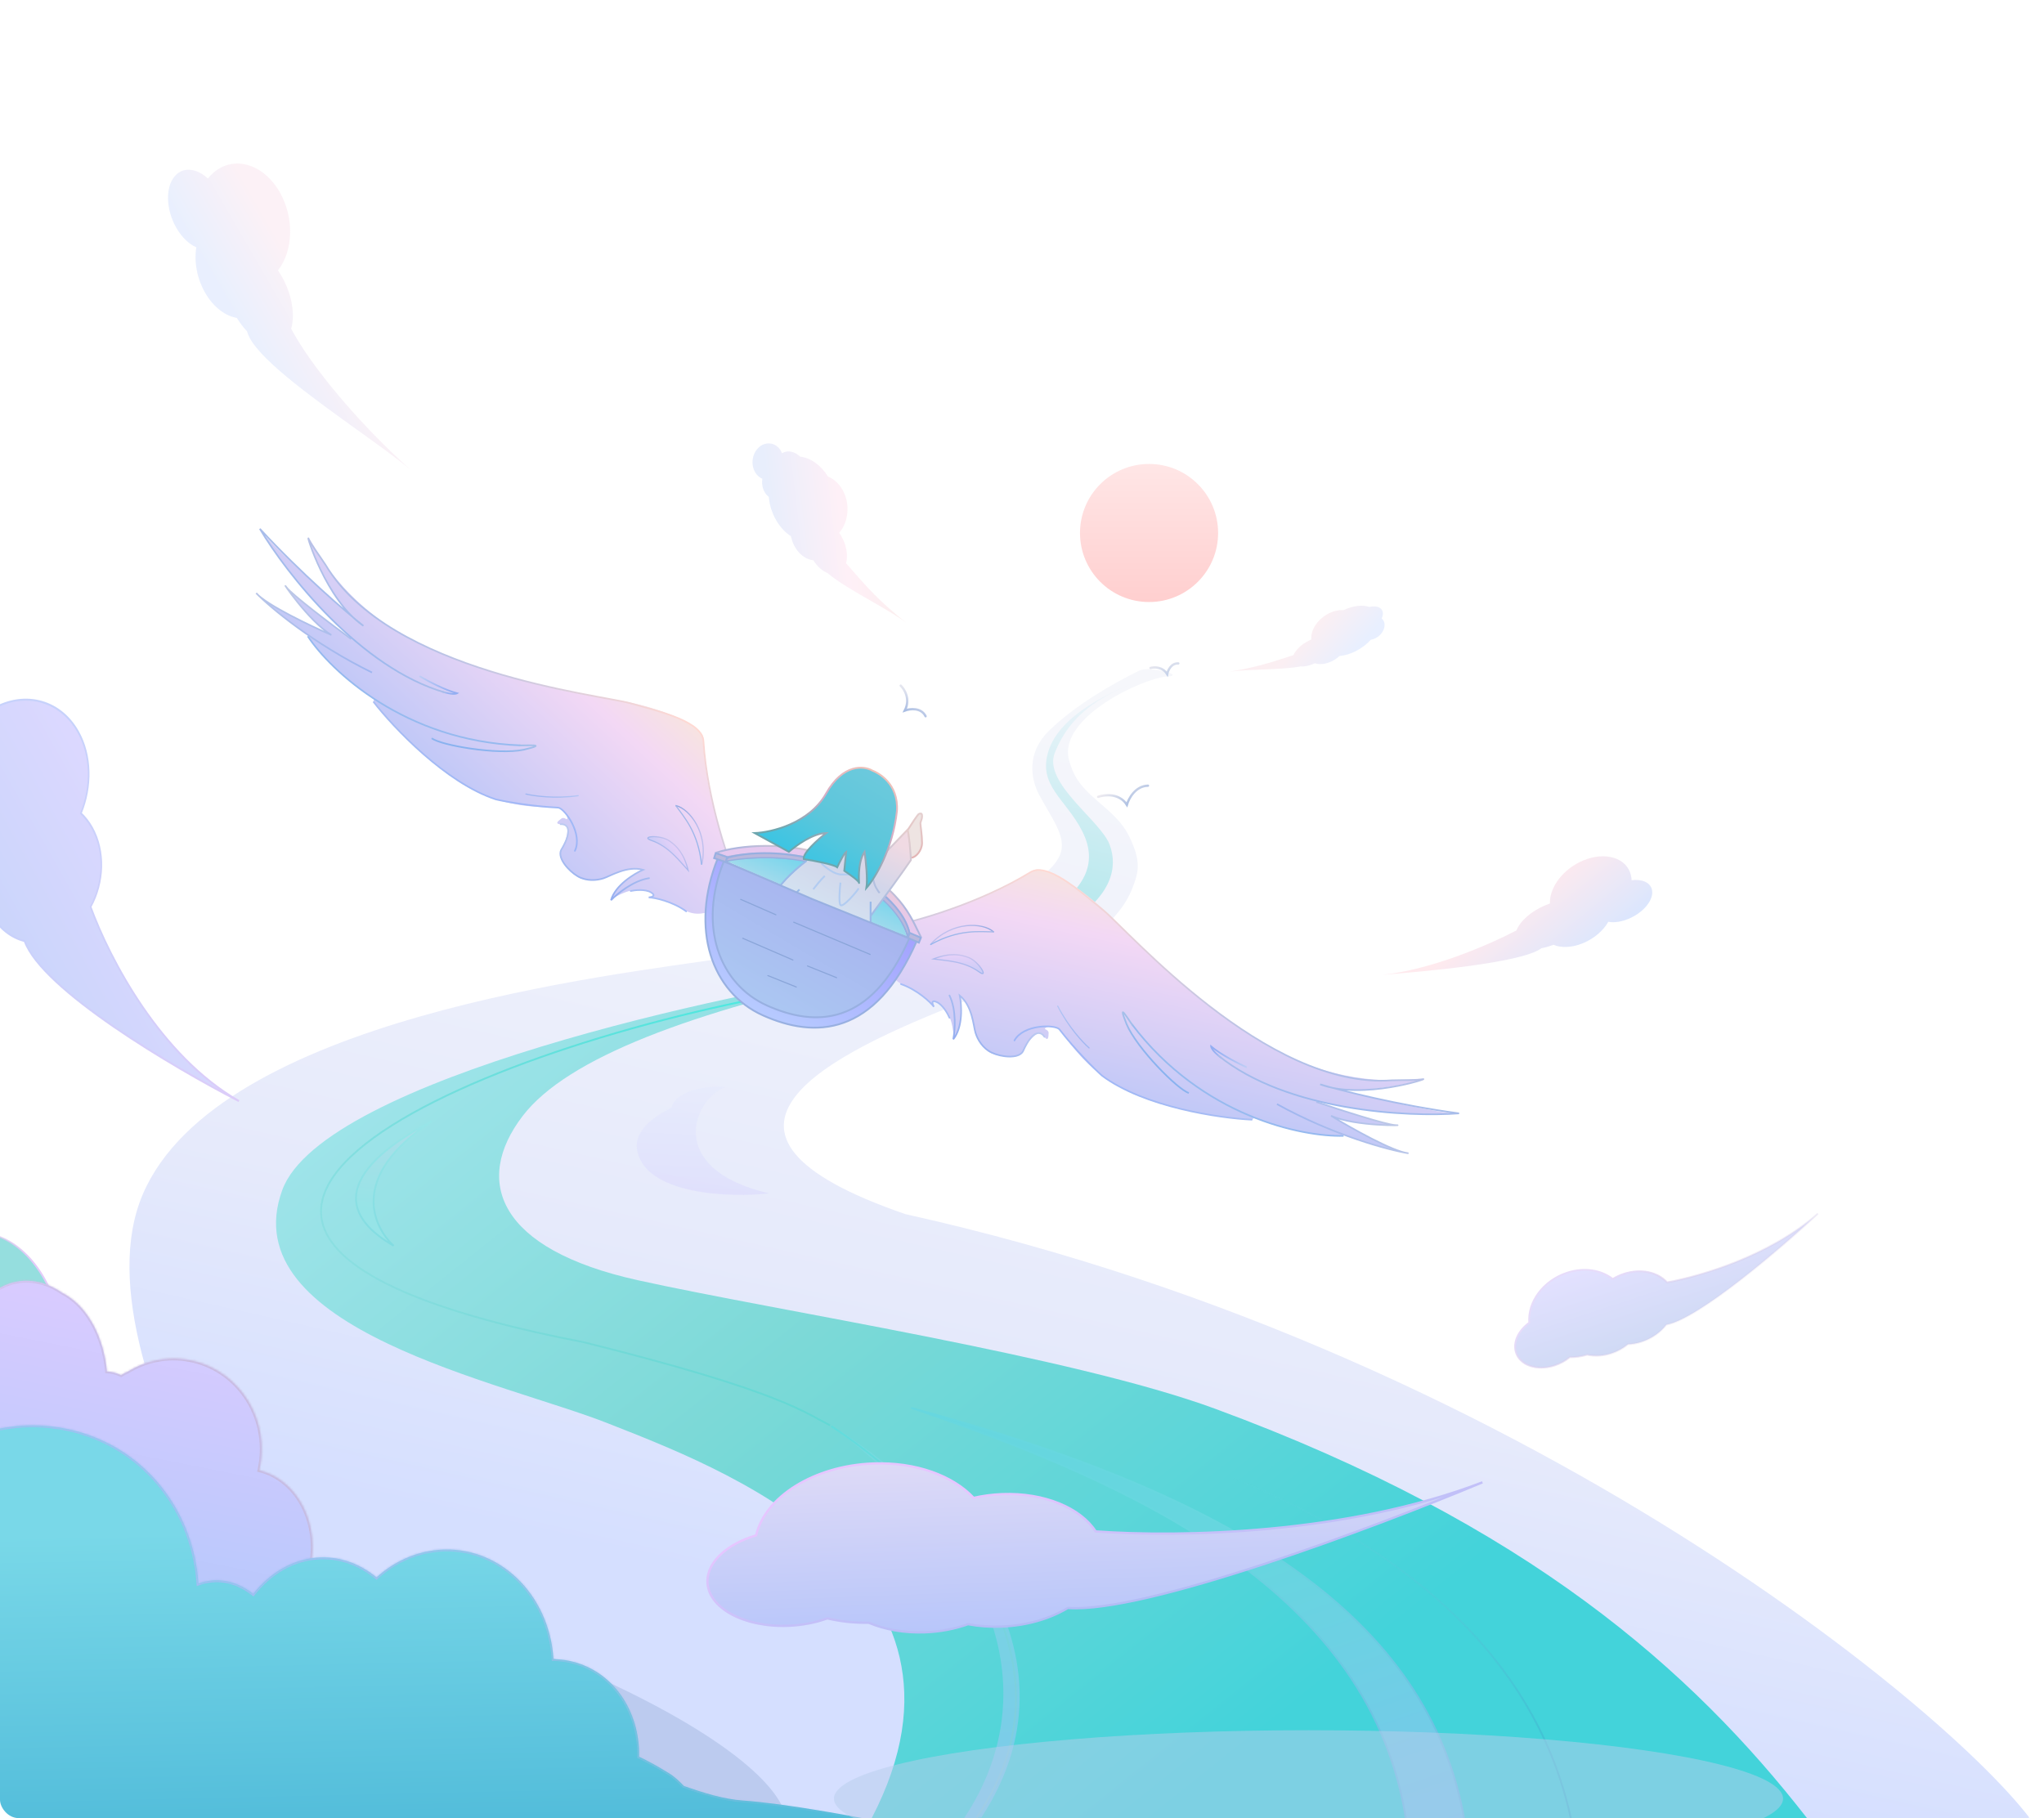 <svg width="888" height="790" viewBox="0 0 888 790" fill="none" xmlns="http://www.w3.org/2000/svg">
<g clip-path="url(#clip0_9656_7633)">
<path d="M316.095 416.144C353.282 410.52 407.338 415.099 443.422 387.861C454.723 379.33 457.554 376.9 459.843 372.825C464.407 364.698 457.509 356.703 451.463 345.392C447.602 338.167 446.09 326.852 455.797 317.464C467.391 306.25 482.622 297.512 494.648 291.542C496.486 290.629 499.467 290.447 505.091 291.542C508.294 292.165 511.917 293.734 507.193 293.956C497.05 294.432 459.502 311.642 464.407 330.181C466.825 339.323 471.208 343.288 479.35 350.267C487.492 357.246 489.766 360.999 492.358 367.489C495.682 375.81 494.025 380.324 492.464 384.579L492.358 384.868C489.541 392.561 484.904 399.096 471.619 410.009C458.334 420.922 446.782 424.312 419.035 435.138C360.869 457.833 289.559 491.923 393.397 527.585C672.667 589.495 868.38 760.838 887.569 798.784H722.703H394.056H171.896C145.118 750.185 29.314 595.752 62.009 519.011C94.703 442.27 266.51 423.643 316.095 416.144Z" fill="url(#paint0_linear_9656_7633)"/>
<path d="M455.554 326.178C460.67 310.404 482.955 300.376 495.93 295.373C476.848 302.73 464.594 311.047 458.233 327.16C453.07 340.236 478.144 356.512 482.072 367.031C485.741 376.857 483.007 389.074 464.594 400.919C417.241 431.38 394.523 423.379 367.963 425.282C399.456 418.302 430.257 414.965 455.754 396.689C469.716 386.681 477.831 376.145 470.102 361.046C462.944 347.063 450.665 341.253 455.554 326.178Z" fill="url(#paint1_linear_9656_7633)"/>
<path d="M122.631 517.098C140.281 468.805 319.886 430.655 378.719 422.497C300.832 439.558 246.472 459.511 227.042 484.952C205.479 513.186 216.26 542.809 277.013 556.265C337.766 569.722 465.749 589.222 528.047 612.19C663.692 662.198 735.067 725.856 785.025 790H378.719C434.788 682.052 309.467 636.478 264.24 618.531C219.013 600.584 100.569 577.465 122.631 517.098Z" fill="url(#paint2_linear_9656_7633)"/>
<g filter="url(#filter0_f_9656_7633)">
<ellipse cx="191.595" cy="48.314" rx="191.595" ry="48.314" transform="matrix(0.961 0.276 -0.183 0.983 -17.669 642.108)" fill="#B3C4E8" fill-opacity="0.7"/>
</g>
<path d="M426.355 789.756C475.725 714.052 403.533 644.766 361.267 619.586C454.695 690.304 443.071 754.192 418.615 790.39L426.355 789.756Z" fill="url(#paint3_linear_9656_7633)"/>
<path d="M187.508 487.261C168.491 497.123 134.152 519.931 171.016 541.316C162.361 533.36 151.096 511.369 187.508 487.261Z" fill="url(#paint4_linear_9656_7633)" stroke="url(#paint5_linear_9656_7633)" stroke-width="0.795"/>
<path d="M361.138 619.707C402.567 646.647 474.325 716.898 424.29 789.77" stroke="url(#paint6_linear_9656_7633)" stroke-width="0.795"/>
<path d="M366.196 601.087C477.491 614.701 655.131 657.173 682.841 792.024" stroke="url(#paint7_linear_9656_7633)" stroke-width="0.795"/>
<ellipse cx="137.47" cy="773.802" rx="30.87" ry="31.165" fill="#8FBCC7"/>
<path d="M144.792 733.79C144.792 750.787 131.145 764.558 114.319 764.558C97.493 764.558 83.847 750.787 83.847 733.79C83.847 716.794 97.493 703.023 114.319 703.023C131.145 703.023 144.792 716.794 144.792 733.79Z" fill="#8FBCC7" stroke="url(#paint8_linear_9656_7633)" stroke-width="0.795"/>
<path d="M46.423 609.462C46.423 626.458 32.776 640.23 15.95 640.23C-0.876 640.23 -14.523 626.458 -14.523 609.462C-14.523 592.466 -0.876 578.694 15.95 578.694C32.776 578.694 46.423 592.466 46.423 609.462Z" fill="#8FBCC7" stroke="url(#paint9_linear_9656_7633)" stroke-width="0.795"/>
<path d="M20.397 599.662C11.297 611.613 -5.801 608.898 -17.81 593.259C-29.819 577.621 -31.968 555.273 -22.868 543.322C-13.768 531.371 3.33 534.086 15.339 549.724C27.348 565.362 29.497 587.711 20.397 599.662Z" fill="#95DEDE" stroke="url(#paint10_linear_9656_7633)" stroke-width="0.795"/>
<path d="M120.922 745.746C107.145 763.84 83.823 762.762 68.829 743.237C53.836 723.713 52.912 693.218 66.69 675.124C80.467 657.03 103.789 658.108 118.783 677.633C133.776 697.157 134.7 727.652 120.922 745.746Z" fill="#8FBCC7" stroke="url(#paint11_linear_9656_7633)" stroke-width="0.795"/>
<path d="M70.264 679.623C70.264 700.373 54.325 717.157 34.708 717.157C15.091 717.157 -0.848 700.373 -0.848 679.623C-0.848 658.872 15.091 642.088 34.708 642.088C54.325 642.088 70.264 658.872 70.264 679.623Z" fill="#8FBCC7" stroke="url(#paint12_linear_9656_7633)" stroke-width="0.795"/>
<mask id="path-16-inside-1_9656_7633" fill="white">
<path fill-rule="evenodd" clip-rule="evenodd" d="M35.416 638.151C25.444 651.397 10.767 656.155 -1.76 648.595C-18.168 638.694 -24.674 611.412 -16.292 587.658C-15.341 584.963 -14.24 582.429 -13.01 580.069C-12.684 578.022 -12.181 576.006 -11.49 574.049C-5.761 557.811 10.69 551.772 25.254 560.56C25.835 560.911 26.404 561.279 26.96 561.665C27.508 561.946 28.052 562.249 28.593 562.575C38.74 568.699 45.1 581.47 46.494 595.944C48.643 596.017 50.699 596.57 52.599 597.522C53.54 596.892 54.533 596.368 55.564 595.955C62.765 591.537 71.387 589.473 80.307 590.652C101.424 593.441 116.213 613.347 113.338 635.113C113.169 636.391 112.943 637.647 112.663 638.879C116.572 639.825 120.349 641.698 123.755 644.547C137.226 655.818 139.788 678.099 129.478 694.314C119.168 710.53 99.89 714.538 86.42 703.268C85.151 702.207 83.98 701.048 82.907 699.806C81.166 700.623 79.289 701.068 77.331 701.068C68.276 701.068 60.935 691.548 60.935 679.805C60.935 675.481 61.931 671.457 63.641 668.1C50.592 664.046 40.825 653.17 37.63 639.902C36.858 639.385 36.118 638.8 35.416 638.151Z"/>
</mask>
<path fill-rule="evenodd" clip-rule="evenodd" d="M35.416 638.151C25.444 651.397 10.767 656.155 -1.76 648.595C-18.168 638.694 -24.674 611.412 -16.292 587.658C-15.341 584.963 -14.24 582.429 -13.01 580.069C-12.684 578.022 -12.181 576.006 -11.49 574.049C-5.761 557.811 10.69 551.772 25.254 560.56C25.835 560.911 26.404 561.279 26.96 561.665C27.508 561.946 28.052 562.249 28.593 562.575C38.74 568.699 45.1 581.47 46.494 595.944C48.643 596.017 50.699 596.57 52.599 597.522C53.54 596.892 54.533 596.368 55.564 595.955C62.765 591.537 71.387 589.473 80.307 590.652C101.424 593.441 116.213 613.347 113.338 635.113C113.169 636.391 112.943 637.647 112.663 638.879C116.572 639.825 120.349 641.698 123.755 644.547C137.226 655.818 139.788 678.099 129.478 694.314C119.168 710.53 99.89 714.538 86.42 703.268C85.151 702.207 83.98 701.048 82.907 699.806C81.166 700.623 79.289 701.068 77.331 701.068C68.276 701.068 60.935 691.548 60.935 679.805C60.935 675.481 61.931 671.457 63.641 668.1C50.592 664.046 40.825 653.17 37.63 639.902C36.858 639.385 36.118 638.8 35.416 638.151Z" fill="url(#paint13_linear_9656_7633)"/>
<path d="M35.416 638.151L35.955 637.567L35.31 636.971L34.781 637.673L35.416 638.151ZM-1.76 648.595L-1.349 647.915L-1.76 648.595ZM-16.292 587.658L-15.543 587.922L-16.292 587.658ZM-13.01 580.069L-12.305 580.437L-12.245 580.322L-12.225 580.194L-13.01 580.069ZM-11.49 574.049L-10.741 574.313L-11.49 574.049ZM25.254 560.56L25.665 559.88V559.88L25.254 560.56ZM26.96 561.665L26.508 562.318L26.551 562.349L26.598 562.373L26.96 561.665ZM28.593 562.575L29.003 561.895L28.593 562.575ZM46.494 595.944L45.703 596.02L45.77 596.714L46.467 596.738L46.494 595.944ZM52.599 597.522L52.243 598.233L52.657 598.44L53.041 598.183L52.599 597.522ZM55.564 595.955L55.859 596.693L55.922 596.668L55.979 596.633L55.564 595.955ZM80.307 590.652L80.203 591.439L80.307 590.652ZM113.338 635.113L112.55 635.009L113.338 635.113ZM112.663 638.879L111.888 638.703L111.714 639.467L112.476 639.652L112.663 638.879ZM123.755 644.547L124.265 643.938L123.755 644.547ZM129.478 694.314L128.808 693.888L129.478 694.314ZM86.42 703.268L86.93 702.659L86.42 703.268ZM82.907 699.806L83.508 699.287L83.114 698.831L82.569 699.087L82.907 699.806ZM63.641 668.1L64.349 668.461L64.777 667.621L63.877 667.341L63.641 668.1ZM37.63 639.902L38.402 639.716L38.329 639.414L38.071 639.241L37.63 639.902ZM34.781 637.673C24.97 650.706 10.72 655.198 -1.349 647.915L-2.17 649.276C10.814 657.111 25.919 652.088 36.051 638.629L34.781 637.673ZM-1.349 647.915C-9.317 643.107 -14.952 634.027 -17.549 623.137C-20.144 612.257 -19.682 599.654 -15.543 587.922L-17.042 587.393C-21.284 599.415 -21.76 612.33 -19.095 623.506C-16.432 634.671 -10.61 644.183 -2.17 649.276L-1.349 647.915ZM-15.543 587.922C-14.604 585.261 -13.517 582.762 -12.305 580.437L-13.714 579.702C-14.962 582.096 -16.079 584.664 -17.042 587.393L-15.543 587.922ZM-12.225 580.194C-11.907 578.192 -11.415 576.223 -10.741 574.313L-12.24 573.784C-12.947 575.789 -13.462 577.851 -13.795 579.944L-12.225 580.194ZM-10.741 574.313C-7.947 566.396 -2.563 561.017 3.843 558.666C10.248 556.315 17.751 556.961 24.844 561.241L25.665 559.88C18.194 555.372 10.189 554.643 3.295 557.174C-3.598 559.704 -9.304 565.464 -12.24 573.784L-10.741 574.313ZM24.844 561.241C25.41 561.582 25.964 561.942 26.508 562.318L27.413 561.012C26.843 560.617 26.26 560.239 25.665 559.88L24.844 561.241ZM26.598 562.373C27.129 562.645 27.657 562.939 28.182 563.255L29.003 561.895C28.447 561.559 27.887 561.247 27.323 560.958L26.598 562.373ZM28.182 563.255C38.041 569.205 44.324 581.698 45.703 596.02L47.285 595.868C45.877 581.243 39.439 568.192 29.003 561.895L28.182 563.255ZM46.467 596.738C48.495 596.807 50.439 597.329 52.243 598.233L52.955 596.812C50.958 595.811 48.791 595.227 46.521 595.15L46.467 596.738ZM53.041 598.183C53.937 597.583 54.88 597.085 55.859 596.693L55.268 595.217C54.185 595.651 53.143 596.201 52.157 596.862L53.041 598.183ZM55.979 596.633C63.033 592.305 71.473 590.286 80.203 591.439L80.411 589.864C71.302 588.66 62.497 590.769 55.148 595.278L55.979 596.633ZM80.203 591.439C100.863 594.168 115.37 613.655 112.55 635.009L114.126 635.217C117.055 613.039 101.986 592.714 80.411 589.864L80.203 591.439ZM112.55 635.009C112.384 636.263 112.162 637.495 111.888 638.703L113.438 639.055C113.723 637.8 113.953 636.519 114.126 635.217L112.55 635.009ZM112.476 639.652C116.264 640.568 119.931 642.384 123.245 645.157L124.265 643.938C120.767 641.012 116.88 639.082 112.849 638.107L112.476 639.652ZM123.245 645.157C136.368 656.136 138.934 677.962 128.808 693.888L130.149 694.741C140.642 678.237 138.083 655.499 124.265 643.938L123.245 645.157ZM128.808 693.888C118.71 709.769 99.971 713.57 86.93 702.659L85.91 703.878C99.81 715.507 119.627 711.29 130.149 694.741L128.808 693.888ZM86.93 702.659C85.695 701.626 84.554 700.497 83.508 699.287L82.305 700.326C83.406 701.6 84.608 702.788 85.91 703.878L86.93 702.659ZM82.569 699.087C80.929 699.856 79.166 700.273 77.331 700.273V701.862C79.411 701.862 81.404 701.389 83.244 700.526L82.569 699.087ZM77.331 700.273C68.895 700.273 61.73 691.314 61.73 679.805H60.141C60.141 691.783 67.657 701.862 77.331 701.862V700.273ZM61.73 679.805C61.73 675.601 62.698 671.702 64.349 668.461L62.933 667.74C61.164 671.213 60.141 675.36 60.141 679.805H61.73ZM63.877 667.341C51.109 663.374 41.536 652.726 38.402 639.716L36.857 640.088C40.115 653.615 50.076 664.718 63.406 668.859L63.877 667.341ZM38.071 639.241C37.335 638.749 36.628 638.189 35.955 637.567L34.877 638.735C35.608 639.41 36.38 640.022 37.188 640.562L38.071 639.241Z" fill="url(#paint14_linear_9656_7633)" mask="url(#path-16-inside-1_9656_7633)"/>
<mask id="path-18-inside-2_9656_7633" fill="white">
<path fill-rule="evenodd" clip-rule="evenodd" d="M151.672 896.089C130.129 896.089 111.093 882.371 99.617 861.396C91.589 867.02 82.249 870.244 72.281 870.244C52.622 870.244 35.403 857.705 25.879 838.931C2.584 832.408 -15.073 806.006 -16.203 773.963C-55.079 762.078 -76.109 719.855 -63.296 678.472C-50.24 636.306 -6.99 610.98 33.306 621.907C63.969 630.221 84.086 657.131 86.199 688.101C88.135 687.396 90.142 686.943 92.206 686.766C98.582 686.218 104.684 688.375 110.022 692.583C117.066 683.657 126.654 677.776 137.441 676.85C147.065 676.024 156.139 679.272 163.577 685.413C171.007 678.697 180.276 674.329 190.476 673.453C216.415 671.226 238.644 692.424 240.466 720.935C242.75 720.971 245.045 721.219 247.333 721.693C265.943 725.548 278.063 743.106 277.652 763.333C281.372 765.103 285.611 767.407 290.5 770.426C293.268 772.134 295.075 773.97 296.88 775.804C296.959 775.884 297.038 775.964 297.117 776.045C305.883 779.158 314.51 781.77 322.662 782.369C342.014 783.789 368.426 788.8 389.198 792.742C399.051 794.611 407.635 796.24 413.594 797.13L302.261 803.424C290.637 814.335 273.346 827.601 261.579 836.065L233.191 814.643C228.661 817.695 223.315 819.457 217.59 819.457C216.738 819.457 215.894 819.418 215.061 819.342C213.27 862.113 185.574 896.089 151.672 896.089Z"/>
</mask>
<path fill-rule="evenodd" clip-rule="evenodd" d="M151.672 896.089C130.129 896.089 111.093 882.371 99.617 861.396C91.589 867.02 82.249 870.244 72.281 870.244C52.622 870.244 35.403 857.705 25.879 838.931C2.584 832.408 -15.073 806.006 -16.203 773.963C-55.079 762.078 -76.109 719.855 -63.296 678.472C-50.24 636.306 -6.99 610.98 33.306 621.907C63.969 630.221 84.086 657.131 86.199 688.101C88.135 687.396 90.142 686.943 92.206 686.766C98.582 686.218 104.684 688.375 110.022 692.583C117.066 683.657 126.654 677.776 137.441 676.85C147.065 676.024 156.139 679.272 163.577 685.413C171.007 678.697 180.276 674.329 190.476 673.453C216.415 671.226 238.644 692.424 240.466 720.935C242.75 720.971 245.045 721.219 247.333 721.693C265.943 725.548 278.063 743.106 277.652 763.333C281.372 765.103 285.611 767.407 290.5 770.426C293.268 772.134 295.075 773.97 296.88 775.804C296.959 775.884 297.038 775.964 297.117 776.045C305.883 779.158 314.51 781.77 322.662 782.369C342.014 783.789 368.426 788.8 389.198 792.742C399.051 794.611 407.635 796.24 413.594 797.13L302.261 803.424C290.637 814.335 273.346 827.601 261.579 836.065L233.191 814.643C228.661 817.695 223.315 819.457 217.59 819.457C216.738 819.457 215.894 819.418 215.061 819.342C213.27 862.113 185.574 896.089 151.672 896.089Z" fill="url(#paint15_linear_9656_7633)"/>
<path d="M99.617 861.396L100.314 860.993L99.903 860.24L99.179 860.748L99.617 861.396ZM151.672 896.089L151.699 895.292L151.672 896.089ZM72.281 870.244L72.309 869.447L72.281 870.244ZM25.879 838.931L26.588 838.55L26.438 838.253L26.117 838.163L25.879 838.931ZM-16.203 773.963L-15.411 773.907L-15.431 773.358L-15.948 773.2L-16.203 773.963ZM-63.296 678.472L-64.052 678.26L-63.296 678.472ZM33.306 621.907L33.075 622.676L33.306 621.907ZM86.199 688.101L85.408 688.183L85.477 689.201L86.445 688.848L86.199 688.101ZM110.022 692.583L109.519 693.216L110.134 693.701L110.636 693.064L110.022 692.583ZM163.577 685.413L163.061 686.036L163.579 686.464L164.096 685.997L163.577 685.413ZM240.466 720.935L239.675 721.014L239.72 721.72L240.426 721.731L240.466 720.935ZM247.333 721.693L247.147 722.474L247.333 721.693ZM277.652 763.333L276.86 763.345L276.85 763.844L277.293 764.055L277.652 763.333ZM290.5 770.426L290.932 769.743L290.5 770.426ZM296.88 775.804L297.453 775.233L296.88 775.804ZM297.117 776.045L296.544 776.615L296.666 776.738L296.83 776.797L297.117 776.045ZM322.662 782.369L322.577 783.163L322.662 782.369ZM389.198 792.742L389.025 793.525L389.198 792.742ZM413.594 797.13L413.611 797.926L413.738 796.342L413.594 797.13ZM302.261 803.424L302.244 802.628L301.95 802.645L301.731 802.851L302.261 803.424ZM261.579 836.065L261.088 836.708L261.545 837.053L262.025 836.707L261.579 836.065ZM233.191 814.643L233.681 814L233.24 813.667L232.766 813.986L233.191 814.643ZM217.59 819.457L217.618 818.661L217.59 819.457ZM215.061 819.342L215.16 818.549L214.305 818.47L214.269 819.336L215.061 819.342ZM98.919 861.798C110.49 882.947 129.747 896.886 151.644 896.886L151.699 895.292C130.512 895.292 111.696 881.796 100.314 860.993L98.919 861.798ZM72.253 871.04C82.397 871.04 91.898 867.759 100.054 862.044L99.179 860.748C91.28 866.282 82.101 869.447 72.309 869.447L72.253 871.04ZM25.171 839.312C34.793 858.281 52.24 871.04 72.253 871.04L72.309 869.447C53.003 869.447 36.013 857.129 26.588 838.55L25.171 839.312ZM-16.996 774.019C-15.857 806.289 1.933 833.06 25.642 839.699L26.117 838.163C3.236 831.756 -14.289 805.723 -15.411 773.907L-16.996 774.019ZM-64.052 678.26C-76.988 720.038 -55.763 762.71 -16.458 774.726L-15.948 773.2C-54.395 761.447 -75.23 719.671 -62.54 678.684L-64.052 678.26ZM33.537 621.137C-7.198 610.092 -50.873 635.696 -64.052 678.26L-62.54 678.684C-49.607 636.916 -6.782 611.869 33.075 622.676L33.537 621.137ZM86.99 688.018C84.856 656.743 64.536 629.542 33.537 621.137L33.075 622.676C63.402 630.899 83.316 657.519 85.408 688.183L86.99 688.018ZM92.166 685.972C90.03 686.155 87.954 686.624 85.952 687.353L86.445 688.848C88.316 688.168 90.254 687.73 92.246 687.559L92.166 685.972ZM110.524 691.95C105.065 687.646 98.776 685.405 92.166 685.972L92.246 687.559C98.389 687.032 104.303 689.105 109.519 693.216L110.524 691.95ZM137.401 676.057C126.355 677.005 116.569 683.026 109.407 692.102L110.636 693.064C117.562 684.288 126.953 678.548 137.48 677.644L137.401 676.057ZM164.093 684.791C156.522 678.541 147.255 675.211 137.401 676.057L137.48 677.644C146.876 676.838 155.755 680.004 163.061 686.036L164.093 684.791ZM190.436 672.659C180.047 673.551 170.612 678.001 163.058 684.83L164.096 685.997C171.401 679.393 180.504 675.106 190.516 674.247L190.436 672.659ZM241.258 720.856C239.412 691.985 216.878 670.389 190.436 672.659L190.516 674.247C215.952 672.063 237.876 692.863 239.675 721.014L241.258 720.856ZM247.519 720.913C245.183 720.429 242.839 720.175 240.507 720.138L240.426 721.731C242.661 721.767 244.908 722.01 247.147 722.474L247.519 720.913ZM278.445 763.321C278.862 742.782 266.548 724.854 247.519 720.913L247.147 722.474C265.338 726.242 277.264 743.429 276.86 763.345L278.445 763.321ZM290.932 769.743C286.023 766.713 281.76 764.394 278.012 762.611L277.293 764.055C280.984 765.811 285.198 768.102 290.068 771.109L290.932 769.743ZM297.453 775.233C295.647 773.399 293.785 771.504 290.932 769.743L290.068 771.109C292.75 772.764 294.502 774.54 296.307 776.374L297.453 775.233ZM297.69 775.474C297.611 775.394 297.532 775.314 297.453 775.233L296.307 776.374C296.386 776.454 296.465 776.535 296.544 776.615L297.69 775.474ZM322.747 781.574C314.706 780.984 306.162 778.403 297.405 775.292L296.83 776.797C305.604 779.913 314.314 782.556 322.577 783.163L322.747 781.574ZM389.372 791.959C368.615 788.02 342.153 782.999 322.747 781.574L322.577 783.163C341.874 784.58 368.237 789.581 389.025 793.525L389.372 791.959ZM413.738 796.342C407.797 795.455 399.231 793.829 389.372 791.959L389.025 793.525C398.871 795.393 407.473 797.025 413.451 797.918L413.738 796.342ZM302.278 804.219L413.611 797.926L413.577 796.335L302.244 802.628L302.278 804.219ZM262.025 836.707C273.802 828.236 291.127 814.946 302.791 803.997L301.731 802.851C290.146 813.725 272.89 826.966 261.132 835.423L262.025 836.707ZM232.701 815.286L261.088 836.708L262.069 835.422L233.681 814L232.701 815.286ZM217.562 820.254C223.453 820.254 228.956 818.44 233.616 815.3L232.766 813.986C228.366 816.95 223.178 818.661 217.618 818.661L217.562 820.254ZM214.961 820.135C215.819 820.214 216.686 820.254 217.562 820.254L217.618 818.661C216.79 818.661 215.97 818.623 215.16 818.549L214.961 820.135ZM151.644 896.886C186.148 896.886 214.052 862.368 215.853 819.347L214.269 819.336C212.488 861.858 185.001 895.292 151.699 895.292L151.644 896.886Z" fill="url(#paint16_linear_9656_7633)" mask="url(#path-18-inside-2_9656_7633)"/>
<path d="M611.035 792.024C596.308 691.395 492.781 644.721 395.89 611.762C534.851 649.355 621.187 701.782 636.391 792.024L611.035 792.024Z" fill="url(#paint17_linear_9656_7633)" stroke="url(#paint18_linear_9656_7633)" stroke-width="0.795"/>
<path d="M334.1 518.556C288.407 507.86 301.525 477.532 314.958 472.323C298.818 471.583 292.253 477.596 291.798 481.287C288.579 482.932 275.551 489.278 276.698 499.161C279.649 519.572 318.488 520.401 334.1 518.556Z" fill="url(#paint19_linear_9656_7633)" fill-opacity="0.5"/>
<path fill-rule="evenodd" clip-rule="evenodd" d="M359.454 703.215C365.008 704.549 371.058 705.222 377.401 705.106C384.388 708.059 392.819 709.618 401.904 709.274C408.577 709.022 414.909 707.77 420.583 705.743C425.122 706.607 430.002 706.985 435.087 706.793C446.107 706.376 456.197 703.352 463.947 698.69C497.298 701.197 596.653 663.901 644.031 644.115C585.094 666.777 512.355 668.037 476.004 665.439C469.435 655.275 453.753 648.547 435.412 649.24C431.097 649.403 426.925 649.966 422.98 650.87C414.044 641.255 397.841 635.222 379.3 635.923C353.665 636.891 332.357 650.401 328.499 667.132C316.087 670.82 307.391 678.464 307.343 686.976C307.278 698.462 322.987 707.177 342.429 706.442C348.598 706.209 354.402 705.053 359.454 703.215Z" fill="url(#paint20_linear_9656_7633)"/>
<path d="M377.401 705.106L377.612 704.644L377.518 704.604L377.414 704.606L377.401 705.106ZM359.454 703.215L359.59 702.728L359.445 702.693L359.301 702.745L359.454 703.215ZM420.583 705.743L420.697 705.251L420.564 705.226L420.434 705.272L420.583 705.743ZM463.947 698.69L464.006 698.191L463.845 698.179L463.703 698.264L463.947 698.69ZM644.031 644.115L644.206 644.576L643.869 643.649L644.031 644.115ZM476.004 665.439L475.581 665.724L475.709 665.921L475.947 665.938L476.004 665.439ZM422.98 650.87L422.608 651.22L422.795 651.421L423.071 651.358L422.98 650.87ZM328.499 667.132L328.622 667.611L328.917 667.524L328.986 667.225L328.499 667.132ZM307.343 686.976L306.844 686.995L307.343 686.976ZM377.414 704.606C371.111 704.721 365.103 704.052 359.59 702.728L359.317 703.702C364.913 705.045 371.004 705.723 377.388 705.606L377.414 704.606ZM401.907 708.774C392.889 709.115 384.53 707.567 377.612 704.644L377.19 705.568C384.246 708.55 392.749 710.12 401.901 709.774L401.907 708.774ZM420.434 705.272C414.81 707.281 408.53 708.524 401.907 708.774L401.901 709.774C408.625 709.52 415.008 708.259 420.733 706.213L420.434 705.272ZM435.09 706.293C430.042 706.483 425.199 706.108 420.697 705.251L420.47 706.235C425.045 707.105 429.963 707.486 435.084 707.293L435.09 706.293ZM463.703 698.264C456.037 702.876 446.034 705.879 435.09 706.293L435.084 707.293C446.181 706.873 456.357 703.828 464.19 699.116L463.703 698.264ZM463.888 699.189C472.308 699.822 484.836 697.944 499.586 694.49C514.351 691.032 531.393 685.982 548.866 680.237C583.812 668.748 620.508 654.472 644.206 644.576L643.856 643.655C620.176 653.544 583.506 667.809 548.592 679.288C531.135 685.027 514.124 690.067 499.399 693.516C484.659 696.968 472.261 698.812 464.006 698.191L463.888 699.189ZM643.869 643.649C585.035 666.272 512.381 667.536 476.061 664.94L475.947 665.938C512.328 668.538 585.153 667.283 644.192 644.581L643.869 643.649ZM435.409 649.74C453.648 649.051 469.134 655.749 475.581 665.724L476.427 665.155C469.736 654.802 453.858 648.043 435.415 648.74L435.409 649.74ZM423.071 651.358C426.985 650.461 431.125 649.902 435.409 649.74L435.415 648.74C431.069 648.904 426.865 649.471 422.889 650.383L423.071 651.358ZM379.298 636.423C397.734 635.726 413.788 641.729 422.608 651.22L423.353 650.521C414.3 640.78 397.948 634.718 379.303 635.423L379.298 636.423ZM328.986 667.225C330.874 659.035 337.049 651.579 345.983 646.039C354.912 640.501 366.559 636.904 379.298 636.423L379.303 635.423C366.407 635.91 354.582 639.552 345.484 645.194C336.39 650.834 329.982 658.498 328.013 667.04L328.986 667.225ZM307.843 686.957C307.866 682.883 309.957 678.974 313.614 675.606C317.273 672.238 322.473 669.438 328.622 667.611L328.377 666.653C322.114 668.514 316.76 671.38 312.955 674.883C309.15 678.388 306.869 682.557 306.844 686.995L307.843 686.957ZM342.432 705.942C332.784 706.307 324.088 704.325 317.827 700.852C311.556 697.372 307.812 692.451 307.843 686.957L306.844 686.995C306.81 692.986 310.887 698.166 317.315 701.732C323.753 705.304 332.632 707.313 342.426 706.942L342.432 705.942ZM359.301 702.745C354.303 704.564 348.552 705.711 342.432 705.942L342.426 706.942C348.645 706.707 354.502 705.541 359.606 703.684L359.301 702.745Z" fill="url(#paint21_linear_9656_7633)"/>
<path fill-rule="evenodd" clip-rule="evenodd" d="M-22.788 350.659C-22.202 354.792 -20.973 358.779 -19.062 362.419C-19.292 368.457 -18.05 374.423 -15.179 379.519C-13.069 383.262 -10.3 386.146 -7.133 388.135C-6.483 391.363 -5.367 394.471 -3.759 397.323C-0.276 403.505 4.916 407.424 10.677 408.893C18.363 430.082 75.192 463.722 103.807 478.445C69.689 458.845 47.826 417.062 39.347 394.057C45.163 383.514 45.755 369.896 39.958 359.607C38.594 357.187 36.968 355.114 35.149 353.398C39.868 341.83 39.784 328.365 33.924 317.965C25.821 303.586 9.456 300 -4.335 308.761C-10.697 303.918 -18.991 303.859 -25.457 309.437C-34.182 316.964 -36.273 331.906 -30.127 342.812C-28.177 346.272 -25.632 348.911 -22.788 350.659Z" fill="url(#paint22_linear_9656_7633)"/>
<path d="M-19.062 362.419L-18.704 362.409L-18.699 362.278L-18.756 362.17L-19.062 362.419ZM-22.788 350.659L-22.434 350.559L-22.462 350.361L-22.608 350.271L-22.788 350.659ZM-7.133 388.135L-6.784 388.007L-6.819 387.831L-6.95 387.749L-7.133 388.135ZM10.677 408.893L11.007 408.698L10.94 408.512L10.774 408.47L10.677 408.893ZM103.807 478.445L103.648 478.845L103.979 478.052L103.807 478.445ZM39.347 394.057L39.053 393.834L38.939 394.04L39.018 394.254L39.347 394.057ZM35.149 353.398L34.829 353.229L34.701 353.543L34.916 353.746L35.149 353.398ZM-4.335 308.761L-4.54 309.131L-4.372 309.259L-4.185 309.141L-4.335 308.761ZM-25.457 309.437L-25.652 309.09L-25.457 309.437ZM-18.756 362.17C-20.643 358.576 -21.856 354.639 -22.434 350.559L-23.141 350.76C-22.548 354.945 -21.304 358.983 -19.369 362.668L-18.756 362.17ZM-14.878 379.259C-17.707 374.239 -18.93 368.362 -18.704 362.409L-19.42 362.429C-19.653 368.552 -18.394 374.606 -15.479 379.778L-14.878 379.259ZM-6.95 387.749C-10.072 385.788 -12.8 382.947 -14.878 379.259L-15.479 379.778C-13.339 383.577 -10.529 386.504 -7.315 388.522L-6.95 387.749ZM-3.459 397.064C-5.043 394.252 -6.143 391.188 -6.784 388.007L-7.481 388.264C-6.822 391.538 -5.69 394.691 -4.06 397.583L-3.459 397.064ZM10.774 408.47C5.093 407.021 -0.025 403.157 -3.459 397.064L-4.06 397.583C-0.527 403.852 4.74 407.827 10.581 409.317L10.774 408.47ZM10.347 409.089C12.305 414.486 17.359 420.613 24.217 426.979C31.089 433.358 39.822 440.019 49.201 446.473C67.959 459.382 89.332 471.479 103.648 478.845L103.966 478.045C89.667 470.687 68.318 458.603 49.587 445.714C40.221 439.269 31.517 432.628 24.678 426.28C17.825 419.919 12.893 413.895 11.007 408.698L10.347 409.089ZM103.979 478.052C69.961 458.51 48.141 416.825 39.676 393.859L39.018 394.254C47.511 417.3 69.417 459.18 103.635 478.838L103.979 478.052ZM39.657 359.867C45.371 370.007 44.79 383.434 39.053 393.834L39.641 394.279C45.536 383.594 46.14 369.784 40.259 359.348L39.657 359.867ZM34.916 353.746C36.71 355.437 38.312 357.481 39.657 359.867L40.259 359.348C38.876 356.894 37.227 354.791 35.381 353.051L34.916 353.746ZM33.623 318.225C39.408 328.49 39.496 341.79 34.829 353.229L35.468 353.568C40.241 341.87 40.161 328.24 34.225 317.706L33.623 318.225ZM-4.185 309.141C9.459 300.474 25.626 304.033 33.623 318.225L34.225 317.706C26.016 303.139 9.453 299.527 -4.484 308.381L-4.185 309.141ZM-25.262 309.783C-18.934 304.324 -10.8 304.368 -4.54 309.131L-4.129 308.39C-10.595 303.469 -19.048 303.394 -25.652 309.09L-25.262 309.783ZM-29.827 342.552C-35.88 331.81 -33.797 317.147 -25.262 309.783L-25.652 309.09C-34.566 316.781 -36.666 332.002 -30.428 343.071L-29.827 342.552ZM-22.608 350.271C-25.404 348.552 -27.907 345.958 -29.827 342.552L-30.428 343.071C-28.447 346.587 -25.861 349.269 -22.967 351.048L-22.608 350.271Z" fill="url(#paint23_linear_9656_7633)"/>
<path fill-rule="evenodd" clip-rule="evenodd" d="M76.649 99.078C79.035 103.198 82.152 106.094 85.296 107.478C84.273 113.683 85.529 121.01 89.165 127.288C92.761 133.496 97.885 137.301 102.903 138.147C104.259 140.371 105.758 142.316 107.329 143.945C107.392 144.164 107.459 144.386 107.532 144.614C110.794 154.876 134.594 171.981 155.157 186.759C164.175 193.24 172.57 199.273 178.337 204.086C156.425 184.643 134.885 158.86 126.488 142.813C128.306 136.741 126.833 127.744 122.243 119.82C121.767 118.997 121.27 118.209 120.757 117.459C127.443 109.018 127.929 94.553 121.454 83.372C114.303 71.025 101.371 67.358 92.57 75.18C91.755 75.904 91.004 76.702 90.317 77.563C85.792 73.398 80.44 72.439 76.756 75.713C71.783 80.133 71.735 90.594 76.649 99.078Z" fill="url(#paint24_linear_9656_7633)" fill-opacity="0.6"/>
<path fill-rule="evenodd" clip-rule="evenodd" d="M707.499 399.26C704.284 400.592 701.172 400.987 698.706 400.552C696.593 404.298 692.642 407.793 687.742 409.823C682.896 411.831 678.199 411.961 674.86 410.529C673.084 411.223 671.346 411.711 669.703 412.002C669.57 412.097 669.433 412.192 669.29 412.288C660.05 418.516 618.681 422.156 600.575 423.58C622.031 421.306 646.707 410.599 658.82 404.293C660.353 400.286 665.2 395.907 671.447 393.318C672.09 393.052 672.728 392.812 673.36 392.599C673.102 385.509 679.149 377.492 687.876 373.876C697.513 369.883 706.768 372.768 708.548 380.32C708.713 381.019 708.808 381.734 708.837 382.459C713.338 381.907 716.924 383.404 717.669 386.565C718.674 390.832 714.121 396.516 707.499 399.26Z" fill="url(#paint25_linear_9656_7633)" fill-opacity="0.9"/>
<path fill-rule="evenodd" clip-rule="evenodd" d="M681.99 589.719C684.438 589.774 686.996 589.435 689.565 588.659C692.822 589.38 696.473 589.226 700.128 588.024C702.812 587.141 705.219 585.785 707.251 584.108C709.22 584.037 711.261 583.679 713.306 583.006C717.739 581.549 721.432 578.862 723.944 575.603C737.883 573.118 773.204 542.821 789.769 527.351C768.892 545.598 739.425 554.458 724.252 557.235C720.167 552.779 712.844 551.109 705.466 553.535C703.73 554.106 702.108 554.865 700.626 555.773C695.652 551.864 688.214 550.609 680.755 553.061C670.443 556.452 663.631 565.768 664.377 574.761C659.83 578.049 657.345 582.941 658.505 587.299C660.07 593.181 667.678 595.865 675.499 593.293C677.981 592.477 680.186 591.23 681.99 589.719Z" fill="url(#paint26_linear_9656_7633)"/>
<path d="M689.565 588.659L689.665 588.265L689.569 588.243L689.472 588.272L689.565 588.659ZM681.99 589.719L682.017 589.316L681.87 589.313L681.752 589.411L681.99 589.719ZM707.251 584.108L707.256 583.704L707.122 583.709L707.016 583.797L707.251 584.108ZM723.944 575.603L723.896 575.205L723.742 575.233L723.643 575.361L723.944 575.603ZM789.769 527.351L790.024 527.644L789.525 527.048L789.769 527.351ZM724.252 557.235L723.962 557.52L724.099 557.669L724.302 557.632L724.252 557.235ZM700.626 555.773L700.38 556.098L700.583 556.258L700.813 556.117L700.626 555.773ZM680.755 553.061L680.653 552.677L680.755 553.061ZM664.377 574.761L664.591 575.088L664.787 574.947L664.767 574.708L664.377 574.761ZM689.472 588.272C686.943 589.036 684.425 589.37 682.017 589.316L681.962 590.123C684.451 590.178 687.05 589.834 689.658 589.046L689.472 588.272ZM700.026 587.64C696.436 588.82 692.854 588.971 689.665 588.265L689.466 589.054C692.789 589.79 696.51 589.631 700.23 588.408L700.026 587.64ZM707.016 583.797C705.024 585.442 702.663 586.773 700.026 587.64L700.23 588.408C702.962 587.509 705.414 586.129 707.486 584.418L707.016 583.797ZM713.204 582.622C711.194 583.284 709.189 583.635 707.256 583.704L707.245 584.511C709.251 584.439 711.328 584.074 713.409 583.39L713.204 582.622ZM723.643 575.361C721.185 578.551 717.563 581.189 713.204 582.622L713.409 583.39C717.916 581.908 721.68 579.174 724.246 575.845L723.643 575.361ZM723.993 576.001C727.558 575.365 732.436 572.968 737.97 569.534C743.517 566.092 749.769 561.579 756.097 556.665C768.753 546.836 781.734 535.386 790.024 527.644L789.515 527.058C781.239 534.787 768.277 546.219 755.646 556.028C749.331 560.933 743.104 565.427 737.591 568.848C732.064 572.277 727.3 574.599 723.896 575.205L723.993 576.001ZM789.525 527.048C768.729 545.225 739.344 554.066 724.202 556.838L724.302 557.632C739.505 554.85 769.055 545.971 790.014 527.654L789.525 527.048ZM705.568 553.919C712.83 551.531 719.992 553.19 723.962 557.52L724.542 556.95C720.341 552.368 712.858 550.687 705.364 553.151L705.568 553.919ZM700.813 556.117C702.268 555.226 703.862 554.48 705.568 553.919L705.364 553.151C703.599 553.731 701.948 554.504 700.438 555.428L700.813 556.117ZM680.858 553.445C688.207 551.029 695.513 552.274 700.38 556.098L700.872 555.447C695.791 551.455 688.22 550.189 680.653 552.677L680.858 553.445ZM664.767 574.708C664.04 565.951 670.684 556.791 680.858 553.445L680.653 552.677C670.202 556.114 663.222 565.586 663.988 574.815L664.767 574.708ZM658.882 587.175C657.783 583.044 660.125 578.317 664.591 575.088L664.163 574.434C659.535 577.781 656.907 582.837 658.127 587.424L658.882 587.175ZM675.397 592.909C671.559 594.171 667.788 594.138 664.798 593.084C661.808 592.029 659.625 589.966 658.882 587.175L658.127 587.424C658.95 590.515 661.353 592.734 664.514 593.849C667.675 594.964 671.618 594.987 675.601 593.677L675.397 592.909ZM681.752 589.411C679.99 590.886 677.831 592.108 675.397 592.909L675.601 593.677C678.13 592.845 680.382 591.573 682.227 590.028L681.752 589.411Z" fill="url(#paint27_linear_9656_7633)"/>
<path d="M448.877 378.189C428.187 392.379 397.378 400.419 384.56 402.666C383.476 409.308 383.408 423.6 391.809 427.624C399.31 431.216 403.307 434.671 404.755 436.382C404.803 436.629 404.994 436.818 405.168 436.921C405.066 436.768 404.929 436.588 404.755 436.382C404.697 436.084 404.85 435.701 405.5 435.283C406.983 434.328 410.912 438.637 412.487 441.888C413.747 444.489 414.338 449.354 414.477 451.462C414.532 451.243 414.706 450.776 414.955 450.668C418.304 443.759 417.713 435.72 416.999 432.565C420.786 435.863 422.234 440.95 422.799 443.908C423.831 452.359 426.999 454.966 429.086 456.685L429.102 456.698C431.189 458.416 441.705 461.234 444.046 457.343L446.777 452.802C452.363 445.999 453.078 450.015 454.225 451.099C455.372 452.183 455.517 450.634 455.559 448.882C455.601 447.13 452.996 447.443 454.323 446.594C455.65 445.744 458.779 445.802 460.368 447.304C468.797 459.267 475.693 466.356 487.405 472.861C507.545 483.909 543.335 487.132 543.956 486.486C544.453 485.969 544.812 485.785 544.93 485.758C561.771 492.499 577.437 493.841 583.165 493.669L583.539 493.047C587.73 494.982 600.921 498.517 608.932 500.536C609.895 500.838 610.764 501.057 611.517 501.179C610.742 500.989 609.873 500.773 608.932 500.536C600.729 497.965 585.749 489.448 578.6 485.076C584.463 487.832 598.962 488.761 606.355 488.909C606.766 488.95 607.091 488.957 607.319 488.924C607.014 488.92 606.692 488.915 606.355 488.909C601.132 488.378 582.051 482.157 572.499 478.879L571.718 478.141C594.49 484.268 622.19 484.458 633.193 483.787C626.514 484.054 599.794 477.925 582.059 473.548C596.639 474.818 621.036 469.073 617.323 468.786C612.809 468.436 593.631 473.01 564.308 461.14C534.985 449.27 498.065 414.895 485.529 401.278C472.992 387.662 454.058 375.294 448.877 378.189Z" fill="url(#paint28_linear_9656_7633)"/>
<path d="M473.151 455.346C470.576 453.133 464.246 446.399 459.521 437.169" stroke="url(#paint29_linear_9656_7633)" stroke-width="0.5" stroke-linecap="round"/>
<path d="M583.715 493.555C565.696 494.084 522.087 485.143 491.807 445.143" stroke="url(#paint30_linear_9656_7633)" stroke-width="0.715"/>
<path d="M543.803 486.534C529.736 485.843 497.035 481.049 478.764 467.399C475.384 464.42 466.849 455.821 460.18 447.19C457.982 445.112 444.586 445.113 440.715 452.12" stroke="url(#paint31_linear_9656_7633)" stroke-width="0.715" stroke-linecap="round"/>
<path d="M453.738 450.533C452.498 448.391 448.893 446.664 444.395 456.893C442.412 460.189 435.001 459.325 430.96 457.445C426.919 455.565 424.689 451.703 423.79 448.729C422.881 445.72 422.481 437.148 416.957 432.573C417.801 436.711 418.421 446.304 414.148 451.574C414.889 447.857 415.595 438.849 412.488 432.551" stroke="url(#paint32_linear_9656_7633)" stroke-width="0.715" stroke-linecap="round"/>
<path d="M412.507 442.265C411.747 440.47 409.577 436.587 406.971 435.417C404.365 434.246 405.059 436.303 405.732 437.477C404.221 435.403 398.282 429.963 391.419 427.613" stroke="url(#paint33_linear_9656_7633)" stroke-width="0.715" stroke-linecap="round"/>
<path d="M526.108 454.616L525.789 454.585L525.801 453.878L526.282 454.302L526.108 454.616ZM530.59 459.246C530.743 459.364 530.796 459.607 530.709 459.789C530.622 459.971 530.428 460.022 530.275 459.904L530.59 459.246ZM541.529 464.156C539.763 463.351 536.868 461.927 533.916 460.267C530.97 458.609 527.945 456.703 525.933 454.931L526.282 454.302C528.238 456.023 531.212 457.901 534.152 459.556C537.087 461.207 539.966 462.623 541.719 463.421L541.529 464.156ZM526.426 454.648C526.426 454.666 526.435 455.024 526.982 455.793C527.526 456.557 528.577 457.691 530.59 459.246L530.275 459.904C528.233 458.327 527.12 457.142 526.514 456.29C525.911 455.443 525.784 454.888 525.789 454.585L526.426 454.648Z" fill="url(#paint34_linear_9656_7633)"/>
<path d="M516.488 474.923C511.784 473.55 493.913 455.601 489.44 445.024C485.024 433.986 490.47 443.63 492.283 445.758" stroke="url(#paint35_linear_9656_7633)" stroke-width="0.715"/>
<path d="M610.372 500.863C610.935 500.997 611.451 501.089 611.912 501.137C611.442 501.06 610.928 500.969 610.372 500.863Z" fill="url(#paint36_linear_9656_7633)"/>
<path d="M571.89 478.821C581.824 482.178 602.656 488.896 606.506 488.916C611.319 488.94 589.165 489.655 578.265 484.847C586.666 489.987 605.158 500.442 611.912 501.137C603.227 499.715 579.64 493.452 554.769 479.769" stroke="url(#paint37_linear_9656_7633)" stroke-width="0.715"/>
<path d="M579.006 472.715C577.103 472.333 575.261 471.825 573.516 471.167C574.968 471.6 576.817 472.125 579.006 472.715Z" fill="url(#paint38_linear_9656_7633)"/>
<path d="M384.288 403.048C397.913 400.552 425.803 392.365 447.452 379.138C454.77 374.361 468.562 386.712 479.351 395.539C490.141 404.366 550.252 473.532 604.684 469.42C610.58 469.218 614.753 469.568 618.152 468.928C621.55 468.288 592.051 478.157 573.516 471.167C582.652 473.895 607.512 480.238 633.871 483.786C611.482 485.48 559.253 482.853 529.452 458.793" stroke="url(#paint39_linear_9656_7633)" stroke-width="0.715" stroke-linecap="round"/>
<path d="M425.321 422.28C418.758 417.507 410.643 417.441 405.482 416.697C412.723 413.894 417.062 414.716 420.61 415.99C425.312 417.678 429.732 425.489 425.321 422.28Z" fill="url(#paint40_linear_9656_7633)" stroke="url(#paint41_linear_9656_7633)" stroke-width="0.5" stroke-linecap="round"/>
<path d="M431.602 404.885C427.043 400.818 413.601 400.148 404.364 410.231" stroke="url(#paint42_linear_9656_7633)" stroke-width="0.5" stroke-linecap="round"/>
<path d="M431.603 404.922C425.603 404.92 416.776 403.547 404.323 410.42" stroke="url(#paint43_linear_9656_7633)" stroke-width="0.5" stroke-linecap="round"/>
<path d="M305.581 320.578C305.846 345.664 316.957 375.504 322.48 387.288C317.664 391.99 306.003 400.253 297.885 395.686C290.636 391.609 285.512 390.321 283.279 390.118C283.05 390.221 282.786 390.172 282.602 390.089C282.785 390.085 283.011 390.094 283.279 390.118C283.557 389.994 283.783 389.649 283.752 388.877C283.682 387.115 277.898 386.372 274.332 386.95C271.479 387.412 267.156 389.722 265.351 390.82C265.499 390.648 265.781 390.238 265.727 389.972C269.46 383.262 276.38 379.13 279.373 377.902C274.498 376.696 269.502 378.432 266.756 379.668C259.245 383.676 255.291 382.581 252.686 381.859L252.666 381.854C250.061 381.132 241.714 374.141 243.556 369.99L245.704 365.146C248.066 356.667 244.367 358.387 242.821 358.071C241.276 357.755 242.46 356.747 243.87 355.706C245.28 354.666 246.52 356.978 246.453 355.404C246.387 353.829 244.542 351.301 242.4 350.863C227.766 350.832 218.002 349.258 205.951 343.406C185.34 333.263 162.148 305.815 162.32 304.936C162.458 304.232 162.402 303.832 162.357 303.72C147.166 293.804 137.071 281.75 133.922 276.962L134.216 276.299C130.225 273.98 119.756 265.211 113.503 259.812C112.703 259.197 112.023 258.611 111.492 258.065C112.092 258.59 112.768 259.178 113.503 259.812C120.318 265.051 135.894 272.423 143.578 275.765C137.955 272.548 128.867 261.211 124.501 255.244C124.231 254.931 124.039 254.669 123.935 254.463C124.113 254.711 124.302 254.972 124.501 255.244C127.935 259.215 143.986 271.263 152.156 277.2L153.208 277.416C135.115 262.292 119.051 239.725 113.281 230.331C116.898 235.953 137.261 254.307 151.029 266.312C141.617 255.106 132.309 231.834 134.676 234.709C137.555 238.204 144.824 256.53 171.382 273.718C197.939 290.907 247.283 301.389 265.629 303.833C283.976 306.276 304.975 314.674 305.581 320.578Z" fill="url(#paint44_linear_9656_7633)"/>
<path d="M228.476 345.016C231.766 345.853 240.914 347.169 251.184 345.736" stroke="url(#paint45_linear_9656_7633)" stroke-width="0.5" stroke-linecap="round"/>
<path d="M133.699 276.446C143.614 291.502 175.978 322.067 226.113 323.885" stroke="url(#paint46_linear_9656_7633)" stroke-width="0.715"/>
<path d="M162.368 305.088C171.012 316.208 193.717 340.225 215.384 347.343C219.764 348.399 231.705 350.448 242.601 350.951C245.565 351.557 253.257 362.524 249.743 369.718" stroke="url(#paint47_linear_9656_7633)" stroke-width="0.715" stroke-linecap="round"/>
<path d="M243.564 358.144C246.03 357.929 249.514 359.888 243.723 369.445C242.163 372.962 247.127 378.533 250.987 380.761C254.847 382.989 259.289 382.597 262.24 381.625C265.225 380.641 272.473 376.046 279.39 377.941C275.518 379.626 267.309 384.628 265.449 391.152C268.065 388.411 275.034 382.66 281.975 381.586" stroke="url(#paint48_linear_9656_7633)" stroke-width="0.715" stroke-linecap="round"/>
<path d="M274.011 387.15C275.917 386.741 280.341 386.287 282.796 387.749C285.251 389.21 283.169 389.823 281.821 389.947C284.387 389.992 292.252 391.73 298.116 395.999" stroke="url(#paint49_linear_9656_7633)" stroke-width="0.715" stroke-linecap="round"/>
<path d="M198.66 301.244L198.868 301.487L199.44 301.071L198.817 300.921L198.66 301.244ZM192.296 300.234C192.111 300.176 191.882 300.272 191.783 300.448C191.684 300.624 191.753 300.812 191.938 300.87L192.296 300.234ZM181.994 294.098C183.667 295.082 186.495 296.634 189.55 298.097C192.599 299.557 195.897 300.938 198.502 301.568L198.817 300.921C196.285 300.308 193.039 298.952 189.996 297.495C186.959 296.041 184.146 294.497 182.487 293.521L181.994 294.098ZM198.451 301.002C198.437 301.012 198.138 301.211 197.195 301.204C196.256 301.198 194.724 300.988 192.296 300.234L191.938 300.87C194.402 301.635 196.011 301.866 197.056 301.873C198.096 301.88 198.623 301.665 198.868 301.487L198.451 301.002Z" fill="url(#paint50_linear_9656_7633)"/>
<path d="M187.559 320.782C191.385 323.844 216.342 328.166 227.569 325.754C239.142 323.029 228.12 324.11 225.336 323.848" stroke="url(#paint51_linear_9656_7633)" stroke-width="0.715"/>
<path d="M112.408 258.821C111.975 258.436 111.602 258.067 111.299 257.717C111.632 258.058 112.002 258.426 112.408 258.821Z" fill="url(#paint52_linear_9656_7633)"/>
<path d="M152.552 277.665C144.099 271.461 126.635 258.265 124.408 255.124C121.625 251.198 133.762 269.745 143.958 275.907C134.925 271.981 115.747 262.847 111.299 257.717C117.45 264.011 136.124 279.723 161.609 292.226" stroke="url(#paint53_linear_9656_7633)" stroke-width="0.715"/>
<path d="M153.464 268.334C154.869 269.672 156.344 270.887 157.884 271.938C156.696 270.998 155.204 269.786 153.464 268.334Z" fill="url(#paint54_linear_9656_7633)"/>
<path d="M322.322 387.73C316.541 375.143 307.226 347.609 305.621 322.29C305.329 313.555 287.297 309.357 273.875 305.593C260.453 301.83 169.308 292.342 141.415 245.42C138.194 240.477 135.511 237.261 134.083 234.111C132.655 230.962 141.517 260.779 157.884 271.938C150.404 266.026 130.934 249.317 112.892 229.776C124.363 249.078 156.509 290.326 193.32 300.905" stroke="url(#paint55_linear_9656_7633)" stroke-width="0.715" stroke-linecap="round"/>
<path d="M283.012 365.183C290.689 367.814 295.403 374.419 298.976 378.217C297.113 370.68 293.947 367.599 290.867 365.426C286.785 362.547 277.853 363.414 283.012 365.183Z" fill="url(#paint56_linear_9656_7633)" stroke="url(#paint57_linear_9656_7633)" stroke-width="0.5" stroke-linecap="round"/>
<path d="M293.646 350.051C299.593 351.447 307.861 362.067 304.911 375.419" stroke="url(#paint58_linear_9656_7633)" stroke-width="0.5" stroke-linecap="round"/>
<path d="M293.615 350.072C297.062 354.982 303.256 361.42 304.781 375.562" stroke="url(#paint59_linear_9656_7633)" stroke-width="0.5" stroke-linecap="round"/>
<g filter="url(#filter1_f_9656_7633)">
<ellipse cx="568.468" cy="781.55" rx="206.166" ry="29.723" fill="#B9CEED" fill-opacity="0.5"/>
</g>
<path d="M343.389 431.167C198.11 456.899 17.55 537.7 253.571 583.222C340.493 604.84 349.917 614.145 360.649 619.337" stroke="url(#paint60_linear_9656_7633)" stroke-width="0.795"/>
<path d="M353.229 390.689L353.229 390.689L353.238 390.692L353.504 390.799L353.77 390.905L354.034 391.01L354.297 391.115L354.559 391.22L354.82 391.324L355.08 391.428L355.339 391.532L355.597 391.635L355.853 391.738L356.109 391.84L356.364 391.942L356.618 392.043L356.871 392.144L357.123 392.245L357.373 392.345L357.623 392.445L357.872 392.544L358.12 392.643L358.366 392.742L358.612 392.84L358.857 392.938L359.101 393.035L359.343 393.132L359.585 393.229L359.826 393.325L360.066 393.421L360.305 393.517L360.542 393.612L360.779 393.706L361.015 393.8L361.25 393.894L361.484 393.988L361.717 394.081L361.949 394.174L362.18 394.266L362.41 394.358L362.639 394.449L362.867 394.541L363.094 394.631L363.32 394.722L363.545 394.812L363.77 394.901L363.993 394.991L364.215 395.08L364.437 395.168L364.657 395.256L364.877 395.344L365.095 395.431L365.313 395.518L365.53 395.605L365.745 395.691L365.96 395.777L366.174 395.862L366.387 395.947L366.599 396.032L366.81 396.116L367.02 396.2L367.229 396.284L367.438 396.367L367.645 396.45L367.851 396.533L368.057 396.615L368.262 396.697L368.465 396.778L368.668 396.859L368.87 396.94L369.071 397.02L369.271 397.1L369.47 397.18L369.669 397.259L369.866 397.338L370.063 397.416L370.258 397.495L370.453 397.572L370.647 397.65L370.84 397.727L371.032 397.804L371.223 397.88L371.413 397.956L371.603 398.032L371.791 398.107L371.979 398.182L372.166 398.257L372.352 398.331L372.537 398.405L372.721 398.479L372.904 398.552L373.087 398.625L373.268 398.698L373.449 398.77L373.629 398.842L373.808 398.913L373.986 398.985L374.163 399.055L374.34 399.126L374.516 399.196L374.69 399.266L374.864 399.335L375.037 399.405L375.21 399.474L375.381 399.542L375.552 399.61L375.721 399.678L375.89 399.746L376.058 399.813L376.226 399.88L376.392 399.946L376.558 400.012L376.723 400.078L376.887 400.144L377.05 400.209L377.212 400.274L377.374 400.338L377.535 400.403L377.694 400.467L377.854 400.53L378.012 400.593L378.169 400.656L378.326 400.719L378.482 400.781L378.637 400.843L378.792 400.905L378.945 400.966L379.098 401.027L379.25 401.088L379.401 401.149L379.551 401.209L379.701 401.269L379.85 401.328L379.998 401.387L380.145 401.446L380.292 401.505L380.438 401.563L380.582 401.621L380.727 401.678L380.87 401.736L381.013 401.793L381.155 401.85L381.296 401.906L381.436 401.962L381.576 402.018L381.715 402.073L381.853 402.129L381.99 402.184L382.127 402.238L382.263 402.292L382.398 402.346L382.533 402.4L382.666 402.454L382.799 402.507L382.931 402.56L383.063 402.612L383.194 402.664L383.324 402.716L383.453 402.768L383.581 402.819L383.709 402.871L383.836 402.921L383.963 402.972L384.089 403.022L384.214 403.072L384.338 403.122L384.461 403.171L384.584 403.22L384.706 403.269L384.828 403.318L384.949 403.366L385.069 403.414L385.188 403.461L385.307 403.509L385.425 403.556L385.542 403.603L385.658 403.649L385.774 403.696L385.889 403.742L386.004 403.788L386.118 403.833L386.231 403.878L386.343 403.923L386.455 403.968L386.566 404.012L386.677 404.056L386.787 404.1L386.896 404.144L387.004 404.187L387.112 404.23L387.219 404.273L387.325 404.316L387.431 404.358L387.536 404.4L387.641 404.442L387.745 404.483L387.848 404.525L387.951 404.566L388.052 404.606L388.154 404.647L388.254 404.687L388.354 404.727L388.454 404.767L388.552 404.806L388.65 404.845L388.748 404.884L388.845 404.923L388.941 404.961L389.037 405L389.131 405.038L389.226 405.075L389.319 405.113L389.413 405.15L389.505 405.187L389.597 405.224L389.688 405.26L389.779 405.296L389.869 405.332L389.958 405.368L390.047 405.404L390.135 405.439L390.223 405.474L390.31 405.509L390.397 405.543L390.482 405.577L390.568 405.612L390.652 405.645L390.736 405.679L390.82 405.712L390.903 405.745L390.985 405.778L391.067 405.811L391.148 405.844L391.229 405.876L391.309 405.908L391.388 405.939L391.467 405.971L391.545 406.002L391.623 406.033L391.7 406.064L391.777 406.095L391.853 406.125L391.929 406.156L392.004 406.185L392.078 406.215L392.152 406.245L392.225 406.274L392.298 406.303L392.37 406.332L392.442 406.361L392.513 406.389L392.584 406.417L392.654 406.445L392.724 406.473L392.793 406.501L392.861 406.528L392.929 406.555L392.997 406.582L393.064 406.609L393.13 406.636L393.196 406.662L393.261 406.688L393.326 406.714L393.39 406.74L393.454 406.765L393.518 406.791L393.58 406.816L393.643 406.841L393.705 406.865L393.766 406.89L393.827 406.914L393.887 406.938L393.947 406.962L394.006 406.986L394.065 407.009L394.123 407.033L394.181 407.056L394.239 407.079L394.296 407.101L394.352 407.124L394.408 407.146L394.463 407.169L394.518 407.19L394.573 407.212L394.627 407.234L394.681 407.255L394.734 407.277L394.786 407.298L394.839 407.318L394.89 407.339L394.942 407.36L394.992 407.38L395.043 407.4L395.093 407.42L395.142 407.44L395.191 407.459L395.24 407.479L395.288 407.498L395.335 407.517L395.383 407.536L395.43 407.555L395.476 407.573L395.522 407.592L395.567 407.61L395.612 407.628L395.657 407.646L395.701 407.663L395.745 407.681L395.788 407.698L395.831 407.715L395.874 407.732L395.916 407.749L395.958 407.766L395.999 407.782L396.04 407.799L396.081 407.815L396.121 407.831L396.16 407.847L396.2 407.862L396.238 407.878L396.277 407.893L396.315 407.909L396.353 407.924L396.39 407.939L396.427 407.953L396.463 407.968L396.5 407.982L396.535 407.997L396.571 408.011L396.606 408.025L396.64 408.039L396.675 408.052L396.709 408.066L396.742 408.079L396.775 408.092L396.808 408.106L396.84 408.119L396.872 408.131L396.904 408.144L396.935 408.157L396.966 408.169L396.997 408.181L397.027 408.193L397.057 408.205L397.087 408.217L397.116 408.229L397.145 408.24L397.174 408.252L397.202 408.263L397.23 408.274L397.257 408.285L397.284 408.296L397.311 408.307L397.338 408.317L397.364 408.328L397.39 408.338L397.415 408.348L397.441 408.358L397.466 408.368L397.49 408.378L397.514 408.388L397.538 408.397L397.562 408.407L397.585 408.416L397.608 408.425L397.631 408.435L397.654 408.444L397.676 408.452L397.698 408.461L397.719 408.47L397.74 408.478L397.761 408.487L397.782 408.495L397.802 408.503L397.822 408.511L397.842 408.519L397.862 408.527L397.881 408.534L397.9 408.542L397.919 408.549L397.937 408.557L397.955 408.564L397.973 408.571L397.991 408.578L398.008 408.585L398.025 408.592L398.042 408.599L398.058 408.605L398.075 408.612L398.091 408.618L398.106 408.624L398.122 408.631L398.137 408.637L398.152 408.643L398.167 408.649L398.181 408.654L398.196 408.66L398.21 408.666L398.224 408.671L398.237 408.677L398.251 408.682L398.264 408.687L398.276 408.692L398.289 408.698L398.302 408.702L398.314 408.707L398.326 408.712L398.337 408.717L398.344 408.719C389.204 429.694 378.073 440.275 366.498 444.408C354.842 448.57 342.661 446.22 331.473 441.214C320.344 436.234 312.345 426.852 308.685 414.842C305.051 402.916 305.688 388.366 311.842 372.934L311.844 372.935L311.854 372.939L311.864 372.943L311.874 372.948L311.885 372.952L311.896 372.957L311.907 372.961L311.918 372.966L311.929 372.971L311.941 372.976L311.953 372.981L311.965 372.986L311.977 372.992L311.989 372.997L312.002 373.002L312.015 373.008L312.028 373.014L312.041 373.019L312.055 373.025L312.068 373.031L312.082 373.037L312.097 373.043L312.111 373.049L312.126 373.056L312.141 373.062L312.156 373.068L312.171 373.075L312.187 373.082L312.203 373.089L312.219 373.096L312.235 373.103L312.252 373.11L312.269 373.117L312.286 373.124L312.303 373.132L312.321 373.139L312.339 373.147L312.357 373.155L312.375 373.163L312.394 373.171L312.413 373.179L312.432 373.187L312.452 373.195L312.471 373.204L312.491 373.212L312.512 373.221L312.532 373.23L312.553 373.239L312.574 373.248L312.596 373.257L312.617 373.266L312.639 373.276L312.662 373.285L312.684 373.295L312.707 373.305L312.73 373.315L312.754 373.325L312.777 373.335L312.801 373.345L312.826 373.356L312.85 373.366L312.875 373.377L312.9 373.388L312.926 373.399L312.952 373.41L312.978 373.421L313.004 373.432L313.031 373.444L313.058 373.456L313.086 373.467L313.114 373.479L313.142 373.491L313.17 373.504L313.199 373.516L313.228 373.528L313.257 373.541L313.287 373.554L313.317 373.567L313.347 373.58L313.378 373.593L313.409 373.606L313.441 373.62L313.472 373.633L313.504 373.647L313.537 373.661L313.57 373.675L313.603 373.689L313.636 373.704L313.67 373.718L313.704 373.733L313.739 373.748L313.774 373.763L313.809 373.778L313.845 373.793L313.881 373.808L313.917 373.824L313.954 373.84L313.991 373.856L314.028 373.872L314.066 373.888L314.105 373.904L314.143 373.921L314.182 373.938L314.222 373.955L314.261 373.972L314.302 373.989L314.342 374.006L314.383 374.024L314.424 374.042L314.466 374.059L314.508 374.078L314.551 374.096L314.594 374.114L314.637 374.133L314.681 374.152L314.725 374.17L314.769 374.19L314.814 374.209L314.86 374.228L314.905 374.248L314.951 374.268L314.998 374.288L315.045 374.308L315.092 374.328L315.14 374.349L315.189 374.369L315.237 374.39L315.286 374.411L315.336 374.433L315.386 374.454L315.436 374.476L315.487 374.498L315.538 374.52L315.59 374.542L315.642 374.564L315.695 374.587L315.748 374.609L315.802 374.632L315.855 374.656L315.91 374.679L315.965 374.702L316.02 374.726L316.076 374.75L316.132 374.774L316.189 374.798L316.246 374.823L316.303 374.848L316.361 374.873L316.42 374.898L316.479 374.923L316.538 374.949L316.598 374.974L316.659 375L316.72 375.026L316.781 375.053L316.843 375.079L316.905 375.106L316.968 375.133L317.031 375.16L317.095 375.187L317.159 375.215L317.224 375.243L317.289 375.271L317.355 375.299L317.421 375.327L317.488 375.356L317.555 375.385L317.623 375.414L317.691 375.443L317.76 375.473L317.829 375.502L317.899 375.532L317.969 375.562L318.04 375.593L318.111 375.623L318.183 375.654L318.255 375.685L318.328 375.716L318.402 375.748L318.476 375.78L318.55 375.812L318.625 375.844L318.701 375.876L318.777 375.909L318.853 375.942L318.93 375.975L319.008 376.008L319.086 376.041L319.165 376.075L319.244 376.109L319.324 376.143L319.404 376.178L319.485 376.213L319.566 376.248L319.648 376.283L319.731 376.318L319.814 376.354L319.898 376.39L319.982 376.426L320.067 376.462L320.152 376.499L320.238 376.536L320.324 376.573L320.411 376.61L320.499 376.648L320.587 376.685L320.676 376.724L320.765 376.762L320.855 376.8L320.946 376.839L321.037 376.878L321.128 376.918L321.221 376.957L321.314 376.997L321.407 377.037L321.501 377.077L321.596 377.118L321.691 377.159L321.787 377.2L321.883 377.241L321.98 377.283L322.078 377.325L322.176 377.367L322.275 377.409L322.374 377.452L322.474 377.495L322.575 377.538L322.676 377.582L322.778 377.625L322.88 377.669L322.983 377.713L323.087 377.758L323.192 377.803L323.297 377.848L323.402 377.893L323.508 377.939L323.615 377.984L323.723 378.031L323.831 378.077L323.94 378.124L324.049 378.171L324.159 378.218L324.27 378.265L324.381 378.313L324.493 378.361L324.606 378.409L324.719 378.458L324.833 378.507L324.947 378.556L325.063 378.605L325.179 378.655L325.295 378.705L325.412 378.755L325.53 378.806L325.649 378.857L325.768 378.908L325.888 378.959L326.008 379.011L326.13 379.063L326.251 379.115L326.374 379.168L326.497 379.221L326.621 379.274L326.746 379.327L326.871 379.381L326.997 379.435L327.124 379.489L327.251 379.544L327.379 379.599L327.508 379.654L327.637 379.71L327.767 379.766L327.898 379.822L328.029 379.878L328.162 379.935L328.295 379.992L328.428 380.049L328.562 380.107L328.698 380.165L328.833 380.223L328.97 380.281L329.107 380.34L329.245 380.399L329.383 380.459L329.523 380.519L329.663 380.579L329.803 380.639L329.945 380.7L330.087 380.761L330.23 380.822L330.374 380.884L330.518 380.946L330.663 381.008L330.809 381.071L330.956 381.134L331.103 381.197L331.251 381.26L331.4 381.324L331.55 381.388L331.7 381.453L331.851 381.518L332.003 381.583L332.156 381.648L332.309 381.714L332.463 381.78L332.618 381.847L332.774 381.913L332.93 381.98L333.087 382.048L333.245 382.116L333.404 382.184L333.563 382.252L333.724 382.321L333.885 382.39L334.046 382.459L334.209 382.529L334.372 382.599L334.536 382.67L334.701 382.74L334.867 382.811L335.033 382.883L335.201 382.955L335.369 383.027L335.538 383.099L335.707 383.172L335.878 383.245L336.049 383.318L336.221 383.392L336.394 383.466L336.567 383.541L336.742 383.616L336.917 383.691L337.093 383.766L337.27 383.842L337.448 383.919L337.626 383.995L337.806 384.072L337.986 384.149L338.167 384.227L338.349 384.305L338.531 384.383L338.715 384.462L338.899 384.541L339.084 384.62L339.27 384.7L339.457 384.78L339.644 384.861L339.833 384.942L340.022 385.023L340.212 385.104L340.403 385.186L340.595 385.269L340.788 385.351L340.981 385.434L341.175 385.518L341.371 385.601L341.567 385.685L341.764 385.77L341.961 385.855L342.16 385.94L342.36 386.026L342.56 386.112L342.761 386.198L342.963 386.285L343.166 386.372L343.37 386.459L343.575 386.547L343.78 386.635L343.987 386.724L344.194 386.813L344.402 386.902L344.611 386.992L344.821 387.082L345.032 387.172L345.244 387.263L345.457 387.354L345.67 387.446L345.885 387.538L346.1 387.63L346.316 387.723L346.533 387.816L346.751 387.91L346.97 388.004L347.19 388.098L347.411 388.193L347.632 388.288L347.855 388.383L348.079 388.479L348.303 388.575L348.528 388.672L348.754 388.769L348.982 388.866L349.21 388.964L349.439 389.062L349.669 389.161L349.899 389.26L350.131 389.36L350.364 389.459L350.597 389.56L350.832 389.66L351.067 389.761L351.304 389.863L351.541 389.965L351.78 390.067L352.019 390.169L352.259 390.272L352.5 390.376L352.742 390.48L352.985 390.584L353.229 390.689Z" fill="url(#paint61_linear_9656_7633)" stroke="#98B0E1" stroke-width="0.795"/>
<path d="M399.769 406.593C396.067 399.347 391.203 384.09 363.44 373.008C341.58 364.736 320.38 367.679 311.877 370.274L316.171 372.352C322.883 370.861 344.744 368.774 362.482 376.128C376.672 382.01 390.971 391.725 395.127 405.276L399.769 406.593Z" fill="url(#paint62_linear_9656_7633)" stroke="url(#paint63_linear_9656_7633)" stroke-width="0.795"/>
<path d="M394.425 407.182L395.033 405.173C392.574 393.365 376.076 381.009 362.546 376.076C345.977 370.035 328.348 369.449 316.47 372.541C315.62 373.189 314.22 374.452 315.419 374.314C316.918 374.141 339.63 369.331 361.434 377.805C380.643 385.27 391.831 397.635 394.425 407.182Z" fill="#BAB8DD" stroke="#97AFE0" stroke-width="0.795"/>
<path d="M395.436 405.305V404.832L398.309 404.554C398.459 404.799 399.115 406.161 399.527 406.848L395.436 405.305Z" fill="#E6CAEE"/>
<path d="M360.619 377.689C344.983 371.327 324.316 372.774 316.198 374.365C332.326 381.842 393.875 407.143 393.875 406.746C391.195 396.604 380.163 385.643 360.619 377.689Z" fill="url(#paint64_linear_9656_7633)"/>
<rect x="0.255" y="0.508" width="5.253" height="2.298" transform="matrix(0.946 0.325 -0.305 0.952 310.864 370.125)" fill="#BAB8DD" stroke="#98B0E1" stroke-width="0.795"/>
<rect x="0.216" y="0.526" width="5.264" height="2.292" transform="matrix(0.918 0.397 -0.374 0.928 395.228 404.806)" fill="#BAB8DD" stroke="#98B0E1" stroke-width="0.795"/>
<path d="M312.268 370.638C312.445 370.564 312.841 370.438 313.097 370.367C314.289 370.869 316.289 371.899 316.289 371.899C316.289 371.899 315.873 371.946 315.908 371.965L312.268 370.638Z" fill="#E6CAF0"/>
<path d="M399.27 353.608C398.89 353.608 395.791 358.36 394.289 360.736C394.289 364.751 394.645 372.756 396.068 372.658C397.847 372.535 400.574 369.585 400.574 366.267C400.574 362.949 399.863 358.647 399.863 357.787C399.863 356.926 400.574 356.189 400.574 354.591C400.574 352.994 399.744 353.608 399.27 353.608Z" fill="#EEE4E2" stroke="url(#paint65_linear_9656_7633)" stroke-width="0.795"/>
<path d="M336.126 388.726C338.619 384.075 349.297 374.99 354.324 371.029L372.771 359.145L382.368 372.708L394.085 360.307L396.079 373.871L378.504 397.381V402.677C364.378 398.242 336.126 389.242 336.126 388.726Z" fill="url(#paint66_linear_9656_7633)"/>
<path d="M350.413 374.031C347.041 376.478 339.56 382.79 336.617 388.472L343.975 391.786M343.975 391.786L345.354 388.472M343.975 391.786L378.234 402.203C378.234 399.835 378.234 394.438 378.234 391.786" stroke="#99B9E8" stroke-width="0.795"/>
<path d="M378.234 398.023C383.035 391.492 393.257 377.478 395.738 373.663C395.538 370.001 394.958 362.261 394.237 360.603L383.735 371.487L378.234 375.633C378.501 378.121 379.355 383.635 380.635 385.791C381.915 387.947 382.025 387.844 382.152 388.023" stroke="url(#paint67_linear_9656_7633)" stroke-width="0.795"/>
<path d="M353.322 386.413C354.256 385.169 356.563 382.267 358.323 380.608" stroke="#B2CCF1" stroke-width="0.795"/>
<path d="M342.316 392.322C343.25 391.078 345.557 388.175 347.317 386.517" stroke="#99B9E8" stroke-width="0.795"/>
<path d="M365.131 383.511C364.798 386.309 364.331 392.176 365.131 393.254C366.131 394.602 372.333 387.346 373.033 385.999" stroke="#B2CCF1" stroke-width="0.795"/>
<path d="M356.83 375.115C358.43 376.738 362.411 379.986 365.532 379.986C368.652 379.986 370.499 379.986 371.033 379.986" stroke="#B2CCF1" stroke-width="0.795"/>
<path d="M358.891 344.792C366.229 331.755 375.343 332.721 378.982 334.833C381.564 335.817 390.465 340.463 389.664 352.431C387.835 369.21 380.06 381.7 376.401 385.847C377.041 382.245 376.134 373.875 375.601 370.141C372.219 375.171 373.314 384.662 373.2 383.596C373.108 382.743 368.893 379.765 366.797 378.382C366.98 376.581 367.406 372.137 367.597 370.141C366.774 370.658 364.662 374.823 363.709 376.842C362.246 375.609 353.419 373.958 349.188 373.287C348.64 370.727 355.428 364.691 358.891 361.993C353.3 361.993 345.788 367.425 342.73 370.141L327.88 361.993C335.159 361.691 351.553 357.828 358.891 344.792Z" fill="url(#paint68_linear_9656_7633)" stroke="url(#paint69_linear_9656_7633)" stroke-width="0.795"/>
<path d="M311.831 412.652C308.35 401.744 308.816 388.464 314.423 374.347C314.498 374.375 314.592 374.41 314.709 374.455C315.321 374.689 316.544 375.176 318.987 376.19C323.871 378.218 333.619 382.348 353.071 390.752L353.07 390.753L353.079 390.756C374.293 399.311 384.874 403.612 390.151 405.775C392.79 406.857 394.102 407.403 394.753 407.679C394.852 407.72 394.935 407.756 395.005 407.786C386.663 426.957 376.427 436.544 365.738 440.211C354.968 443.906 343.662 441.619 333.23 436.922C322.854 432.251 315.336 423.637 311.831 412.652Z" fill="url(#paint70_linear_9656_7633)" stroke="#98B0E1" stroke-width="0.795"/>
<path d="M321.792 390.805L337.084 397.493" stroke="#8AA5D9" stroke-width="0.477" stroke-linecap="round"/>
<path d="M344.816 400.708L378.026 414.726" stroke="#8AA5D9" stroke-width="0.477" stroke-linecap="round"/>
<path d="M322.7 407.717L344.489 417.145" stroke="#8AA5D9" stroke-width="0.477" stroke-linecap="round"/>
<path d="M350.802 419.731L363.45 424.831" stroke="#8AA5D9" stroke-width="0.477" stroke-linecap="round"/>
<path d="M333.595 423.913L345.954 428.884" stroke="#8AA5D9" stroke-width="0.477" stroke-linecap="round"/>
<path fill-rule="evenodd" clip-rule="evenodd" d="M359.705 207.057C362.105 208.044 364.291 209.919 365.882 212.599C369.461 218.63 368.795 226.666 364.581 231.526C364.868 231.928 365.144 232.352 365.408 232.796C367.773 236.783 368.495 241.358 367.572 244.728C368.245 245.499 368.891 246.239 369.514 246.955L369.515 246.956C377.159 255.731 381.562 260.785 393.658 270.591C389.807 267.673 384.146 264.418 378.329 261.074C371.285 257.025 364.012 252.844 359.444 248.968C357.271 248.094 355.084 246.194 353.376 243.474C350.399 243.138 347.436 241.163 345.449 237.815C344.551 236.302 343.943 234.661 343.613 232.999C341.244 231.465 339.063 229.199 337.332 226.282C335.4 223.026 334.3 219.418 333.997 215.9C333.323 215.388 332.723 214.719 332.237 213.9C331.193 212.142 330.875 210.025 331.205 208.025C329.975 207.52 328.873 206.581 328.078 205.241C325.993 201.727 326.804 196.784 329.89 194.201C332.976 191.617 337.169 192.371 339.254 195.885C339.452 196.219 339.624 196.566 339.77 196.922C342.127 195.451 345.197 196.106 347.646 198.428C352.077 198.954 356.58 201.98 359.705 207.057Z" fill="url(#paint71_linear_9656_7633)" fill-opacity="0.7"/>
<path fill-rule="evenodd" clip-rule="evenodd" d="M594.949 263.741C597.727 263.072 600.074 263.774 600.659 265.673C600.942 266.594 600.771 267.663 600.246 268.737C600.754 269.151 601.139 269.709 601.35 270.394C602.097 272.821 600.385 275.936 597.527 277.352C596.861 277.682 596.191 277.89 595.547 277.986C593.786 279.939 591.492 281.705 588.844 283.017C586.471 284.193 584.112 284.856 581.964 285.036C581.017 285.903 579.908 286.674 578.677 287.284C575.953 288.633 573.242 288.892 571.256 288.195C568.986 289.262 566.787 289.711 565.055 289.566C560.504 290.448 554.148 290.696 547.993 290.936C542.909 291.135 537.962 291.328 534.281 291.868C546.128 289.799 551.105 288.183 559.746 285.377C560.451 285.148 561.181 284.911 561.941 284.666C562.88 282.431 565.373 279.989 568.616 278.382C568.977 278.203 569.337 278.04 569.694 277.892C569.27 273.805 572.456 268.936 577.362 266.506C579.542 265.426 581.73 264.992 583.652 265.139C587.851 263.126 591.981 262.718 594.949 263.741Z" fill="url(#paint72_linear_9656_7633)" fill-opacity="0.7"/>
<circle cx="499.197" cy="231.596" r="30" fill="url(#paint73_linear_9656_7633)"/>
<path d="M391.311 297.921C392.959 299.453 395.626 303.76 393.101 308.739C395.291 307.937 400.16 307.311 402.114 311.223" stroke="url(#paint74_linear_9656_7633)" stroke-linecap="round"/>
<path d="M499.825 290.244C501.366 289.768 504.974 289.634 507.075 292.907C507.395 291.29 508.81 288.096 511.914 288.26" stroke="url(#paint75_linear_9656_7633)" stroke-linecap="round"/>
<path d="M477.079 346.234C479.868 345.249 486.269 344.561 489.563 349.692C490.338 346.98 493.256 341.525 498.727 341.394" stroke="url(#paint76_linear_9656_7633)" stroke-linecap="round"/>
</g>
<defs>
<filter id="filter0_f_9656_7633" x="-82.332" y="615.787" width="479.974" height="253.465" filterUnits="userSpaceOnUse" color-interpolation-filters="sRGB">
<feFlood flood-opacity="0" result="BackgroundImageFix"/>
<feBlend mode="normal" in="SourceGraphic" in2="BackgroundImageFix" result="shape"/>
<feGaussianBlur stdDeviation="27.814" result="effect1_foregroundBlur_9656_7633"/>
</filter>
<filter id="filter1_f_9656_7633" x="306.674" y="696.2" width="523.587" height="170.7" filterUnits="userSpaceOnUse" color-interpolation-filters="sRGB">
<feFlood flood-opacity="0" result="BackgroundImageFix"/>
<feBlend mode="normal" in="SourceGraphic" in2="BackgroundImageFix" result="shape"/>
<feGaussianBlur stdDeviation="27.814" result="effect1_foregroundBlur_9656_7633"/>
</filter>
<linearGradient id="paint0_linear_9656_7633" x1="486" y1="304.056" x2="395.312" y2="704.226" gradientUnits="userSpaceOnUse">
<stop stop-color="#F6F7FB"/>
<stop offset="0.673" stop-color="#E6EAFB"/>
<stop offset="1" stop-color="#D5DFFF"/>
</linearGradient>
<linearGradient id="paint1_linear_9656_7633" x1="460.344" y1="288.429" x2="421.139" y2="440.887" gradientUnits="userSpaceOnUse">
<stop stop-color="#F2F5FB"/>
<stop offset="1" stop-color="#96E1E5"/>
</linearGradient>
<linearGradient id="paint2_linear_9656_7633" x1="154.722" y1="431.746" x2="464.838" y2="819.664" gradientUnits="userSpaceOnUse">
<stop stop-color="#A5E6ED"/>
<stop offset="0.484" stop-color="#7CD9D7"/>
<stop offset="1" stop-color="#43D3DA"/>
</linearGradient>
<linearGradient id="paint3_linear_9656_7633" x1="397.214" y1="616.64" x2="411.503" y2="790.973" gradientUnits="userSpaceOnUse">
<stop stop-color="#75DBDE"/>
<stop offset="1" stop-color="#7CCAEA"/>
</linearGradient>
<linearGradient id="paint4_linear_9656_7633" x1="172.582" y1="485.997" x2="167.921" y2="541.054" gradientUnits="userSpaceOnUse">
<stop stop-color="#A0E2E8"/>
<stop offset="0" stop-color="#AEDDE8"/>
<stop offset="0.722" stop-color="#96E4E7"/>
</linearGradient>
<linearGradient id="paint5_linear_9656_7633" x1="172.582" y1="485.997" x2="167.921" y2="541.054" gradientUnits="userSpaceOnUse">
<stop stop-color="#98E5E8"/>
<stop offset="1" stop-color="#82DCE1"/>
</linearGradient>
<linearGradient id="paint6_linear_9656_7633" x1="395.593" y1="616.627" x2="411.177" y2="790.942" gradientUnits="userSpaceOnUse">
<stop stop-color="#62DCDC"/>
<stop offset="1" stop-color="#88CBDF"/>
</linearGradient>
<linearGradient id="paint7_linear_9656_7633" x1="559.578" y1="620.483" x2="702.613" y2="786.906" gradientUnits="userSpaceOnUse">
<stop stop-color="#66D6DF" stop-opacity="0"/>
<stop offset="1" stop-color="#38B8D0"/>
</linearGradient>
<linearGradient id="paint8_linear_9656_7633" x1="141.299" y1="720.995" x2="147.805" y2="748.367" gradientUnits="userSpaceOnUse">
<stop stop-color="#CCBADC"/>
<stop offset="1" stop-color="#CCBADC" stop-opacity="0"/>
</linearGradient>
<linearGradient id="paint9_linear_9656_7633" x1="46.82" y1="609.462" x2="16.764" y2="640.413" gradientUnits="userSpaceOnUse">
<stop stop-color="#CCBADC"/>
<stop offset="1" stop-color="#CCBADC" stop-opacity="0"/>
</linearGradient>
<linearGradient id="paint10_linear_9656_7633" x1="20.639" y1="599.977" x2="-16.209" y2="604.201" gradientUnits="userSpaceOnUse">
<stop stop-color="#E3CBF9"/>
<stop offset="1" stop-color="#CCBADC" stop-opacity="0"/>
</linearGradient>
<linearGradient id="paint11_linear_9656_7633" x1="121.164" y1="746.061" x2="69.674" y2="748.427" gradientUnits="userSpaceOnUse">
<stop stop-color="#CCBADC"/>
<stop offset="1" stop-color="#CCBADC" stop-opacity="0"/>
</linearGradient>
<linearGradient id="paint12_linear_9656_7633" x1="70.661" y1="679.623" x2="34.066" y2="715.681" gradientUnits="userSpaceOnUse">
<stop stop-color="#CCBADC"/>
<stop offset="1" stop-color="#CCBADC" stop-opacity="0"/>
</linearGradient>
<linearGradient id="paint13_linear_9656_7633" x1="83.5" y1="575.556" x2="58.467" y2="701.067" gradientUnits="userSpaceOnUse">
<stop stop-color="#D8CBFF"/>
<stop offset="0.938" stop-color="#B7C8FC"/>
</linearGradient>
<linearGradient id="paint14_linear_9656_7633" x1="91.503" y1="607.49" x2="-11.131" y2="666.563" gradientUnits="userSpaceOnUse">
<stop stop-color="#C7BADB"/>
<stop offset="1" stop-color="#C7BADB" stop-opacity="0"/>
</linearGradient>
<linearGradient id="paint15_linear_9656_7633" x1="160.665" y1="663.935" x2="164.046" y2="814.972" gradientUnits="userSpaceOnUse">
<stop stop-color="#79D8E8"/>
<stop offset="1" stop-color="#4CB8D8"/>
</linearGradient>
<linearGradient id="paint16_linear_9656_7633" x1="183.431" y1="608.099" x2="416.801" y2="773.141" gradientUnits="userSpaceOnUse">
<stop stop-color="#A5BCF3"/>
<stop offset="1" stop-color="#AAB9DE" stop-opacity="0"/>
</linearGradient>
<linearGradient id="paint17_linear_9656_7633" x1="636.391" y1="792.024" x2="590.341" y2="657.07" gradientUnits="userSpaceOnUse">
<stop stop-color="#78C7EB"/>
<stop offset="1" stop-color="#66D6DF"/>
</linearGradient>
<linearGradient id="paint18_linear_9656_7633" x1="523.166" y1="660.38" x2="555.917" y2="793.8" gradientUnits="userSpaceOnUse">
<stop stop-color="#67D7DF"/>
<stop offset="1" stop-color="#70BDE4"/>
</linearGradient>
<linearGradient id="paint19_linear_9656_7633" x1="310.547" y1="468.322" x2="308.245" y2="518.546" gradientUnits="userSpaceOnUse">
<stop stop-color="#E6ECFD"/>
<stop offset="1" stop-color="#D8D6FF"/>
</linearGradient>
<linearGradient id="paint20_linear_9656_7633" x1="475.875" y1="632.273" x2="478.675" y2="706.373" gradientUnits="userSpaceOnUse">
<stop stop-color="#DEDAF7"/>
<stop offset="1" stop-color="#B8C6FA"/>
</linearGradient>
<linearGradient id="paint21_linear_9656_7633" x1="464.515" y1="641.268" x2="478.264" y2="705.897" gradientUnits="userSpaceOnUse">
<stop stop-color="#E6C6FF"/>
<stop offset="1" stop-color="#ACBCF4"/>
</linearGradient>
<linearGradient id="paint22_linear_9656_7633" x1="64.45" y1="372.136" x2="0.855" y2="407.972" gradientUnits="userSpaceOnUse">
<stop stop-color="#DCD8FF"/>
<stop offset="1" stop-color="#CAD5FB"/>
</linearGradient>
<linearGradient id="paint23_linear_9656_7633" x1="124.148" y1="456.271" x2="-3.385" y2="393.28" gradientUnits="userSpaceOnUse">
<stop stop-color="#DECCF9"/>
<stop offset="1" stop-color="#C7D2FB"/>
</linearGradient>
<linearGradient id="paint24_linear_9656_7633" x1="137.031" y1="131.47" x2="108.092" y2="148.23" gradientUnits="userSpaceOnUse">
<stop stop-color="#FAE8F0"/>
<stop offset="1" stop-color="#DAE5FD"/>
</linearGradient>
<linearGradient id="paint25_linear_9656_7633" x1="672.921" y1="379.898" x2="695.441" y2="407.884" gradientUnits="userSpaceOnUse">
<stop stop-color="#FFE8ED"/>
<stop offset="1" stop-color="#D9E4FD"/>
</linearGradient>
<linearGradient id="paint26_linear_9656_7633" x1="719.604" y1="540.287" x2="731.869" y2="577.586" gradientUnits="userSpaceOnUse">
<stop stop-color="#D2DBFF"/>
<stop offset="0" stop-color="#E3E1FF"/>
<stop offset="1" stop-color="#D0DAF5"/>
<stop offset="1" stop-color="#DCE3FC"/>
</linearGradient>
<linearGradient id="paint27_linear_9656_7633" x1="719.604" y1="540.287" x2="742.516" y2="574.519" gradientUnits="userSpaceOnUse">
<stop stop-color="#E7DCFA"/>
<stop offset="1" stop-color="#C8BBDC" stop-opacity="0"/>
</linearGradient>
<linearGradient id="paint28_linear_9656_7633" x1="457.89" y1="377.322" x2="438.575" y2="467.677" gradientUnits="userSpaceOnUse">
<stop offset="0.021" stop-color="#F7E3E1"/>
<stop offset="0.26" stop-color="#F3D8F5"/>
<stop offset="1" stop-color="#C0C8F7"/>
</linearGradient>
<linearGradient id="paint29_linear_9656_7633" x1="467.351" y1="444.57" x2="464.691" y2="447.384" gradientUnits="userSpaceOnUse">
<stop stop-color="#B4C6F4"/>
<stop offset="1" stop-color="#A0B7F1"/>
</linearGradient>
<linearGradient id="paint30_linear_9656_7633" x1="545.136" y1="457.089" x2="524.75" y2="478.656" gradientUnits="userSpaceOnUse">
<stop stop-color="#95B9EF"/>
<stop offset="1" stop-color="#96BAEF"/>
</linearGradient>
<linearGradient id="paint31_linear_9656_7633" x1="504.343" y1="449.235" x2="472.878" y2="482.522" gradientUnits="userSpaceOnUse">
<stop stop-color="#A8BDF3"/>
<stop offset="1" stop-color="#9DB6F7"/>
</linearGradient>
<linearGradient id="paint32_linear_9656_7633" x1="437.228" y1="434.702" x2="417.915" y2="455.134" gradientUnits="userSpaceOnUse">
<stop stop-color="#BCCAF1"/>
<stop offset="1" stop-color="#94AEF0"/>
</linearGradient>
<linearGradient id="paint33_linear_9656_7633" x1="403.766" y1="431.942" x2="400.101" y2="435.82" gradientUnits="userSpaceOnUse">
<stop stop-color="#AABEF4"/>
<stop offset="1" stop-color="#A5BCF7"/>
</linearGradient>
<linearGradient id="paint34_linear_9656_7633" x1="541.64" y1="463.491" x2="529.339" y2="453.817" gradientUnits="userSpaceOnUse">
<stop stop-color="#BECDF5"/>
<stop offset="1" stop-color="#93AEF2"/>
</linearGradient>
<linearGradient id="paint35_linear_9656_7633" x1="503.727" y1="454.748" x2="498.848" y2="459.91" gradientUnits="userSpaceOnUse">
<stop stop-color="#A6C0E9"/>
<stop offset="1" stop-color="#88B2EF"/>
</linearGradient>
<linearGradient id="paint36_linear_9656_7633" x1="575.019" y1="473.885" x2="573.801" y2="493.422" gradientUnits="userSpaceOnUse">
<stop offset="0.021" stop-color="#EBD5D2"/>
<stop offset="0.432" stop-color="#D6C2E2"/>
<stop offset="1" stop-color="#BAC7ED"/>
</linearGradient>
<linearGradient id="paint37_linear_9656_7633" x1="592.564" y1="475.12" x2="572.409" y2="496.443" gradientUnits="userSpaceOnUse">
<stop stop-color="#BEC9E6"/>
<stop offset="1" stop-color="#9FB6F0"/>
</linearGradient>
<linearGradient id="paint38_linear_9656_7633" x1="466.616" y1="384.513" x2="457.357" y2="461.455" gradientUnits="userSpaceOnUse">
<stop offset="0.021" stop-color="#EBD5D2"/>
<stop offset="0.432" stop-color="#D6C2E2"/>
<stop offset="1" stop-color="#BAC7ED"/>
</linearGradient>
<linearGradient id="paint39_linear_9656_7633" x1="461.751" y1="380.061" x2="438.44" y2="483.683" gradientUnits="userSpaceOnUse">
<stop stop-color="#FFD9D3"/>
<stop offset="1" stop-color="#6EAAFA"/>
</linearGradient>
<linearGradient id="paint40_linear_9656_7633" x1="413.149" y1="414.014" x2="413.086" y2="421.552" gradientUnits="userSpaceOnUse">
<stop offset="0.031" stop-color="#E9D1F8"/>
<stop offset="1" stop-color="#CCCCF7"/>
</linearGradient>
<linearGradient id="paint41_linear_9656_7633" x1="418.481" y1="413.758" x2="416.903" y2="421.323" gradientUnits="userSpaceOnUse">
<stop stop-color="#D0C5EE"/>
<stop offset="0.977" stop-color="#9FB5EC"/>
</linearGradient>
<linearGradient id="paint42_linear_9656_7633" x1="412.129" y1="400.019" x2="418.875" y2="410.945" gradientUnits="userSpaceOnUse">
<stop stop-color="#D1C9F2"/>
<stop offset="1" stop-color="#91A8E1"/>
</linearGradient>
<linearGradient id="paint43_linear_9656_7633" x1="421.707" y1="396.82" x2="387.214" y2="410.635" gradientUnits="userSpaceOnUse">
<stop stop-color="#A4B7E8"/>
<stop offset="1" stop-color="#8AB6F0"/>
<stop offset="1" stop-color="#C4DDFE"/>
</linearGradient>
<linearGradient id="paint44_linear_9656_7633" x1="301.114" y1="312.701" x2="238.238" y2="380.404" gradientUnits="userSpaceOnUse">
<stop offset="0.021" stop-color="#F7E3E1"/>
<stop offset="0.26" stop-color="#F3D8F5"/>
<stop offset="1" stop-color="#C0C8F7"/>
</linearGradient>
<linearGradient id="paint45_linear_9656_7633" x1="240.628" y1="343.576" x2="239.852" y2="347.369" gradientUnits="userSpaceOnUse">
<stop stop-color="#B4C6F4"/>
<stop offset="1" stop-color="#A0B7F1"/>
</linearGradient>
<linearGradient id="paint46_linear_9656_7633" x1="185.707" y1="287.086" x2="179.759" y2="316.162" gradientUnits="userSpaceOnUse">
<stop stop-color="#95B9EF"/>
<stop offset="1" stop-color="#96BAEF"/>
</linearGradient>
<linearGradient id="paint47_linear_9656_7633" x1="215.564" y1="315.972" x2="206.384" y2="360.847" gradientUnits="userSpaceOnUse">
<stop stop-color="#A8BDF3"/>
<stop offset="1" stop-color="#9DB6F7"/>
</linearGradient>
<linearGradient id="paint48_linear_9656_7633" x1="266.006" y1="362.569" x2="260.37" y2="390.113" gradientUnits="userSpaceOnUse">
<stop stop-color="#BCCAF1"/>
<stop offset="1" stop-color="#94AEF0"/>
</linearGradient>
<linearGradient id="paint49_linear_9656_7633" x1="287.482" y1="388.377" x2="286.412" y2="393.604" gradientUnits="userSpaceOnUse">
<stop stop-color="#AABEF4"/>
<stop offset="1" stop-color="#A5BCF7"/>
</linearGradient>
<linearGradient id="paint50_linear_9656_7633" x1="182.475" y1="293.626" x2="197.458" y2="298.14" gradientUnits="userSpaceOnUse">
<stop stop-color="#BECDF5"/>
<stop offset="1" stop-color="#93AEF2"/>
</linearGradient>
<linearGradient id="paint51_linear_9656_7633" x1="211.404" y1="319.642" x2="209.981" y2="326.6" gradientUnits="userSpaceOnUse">
<stop stop-color="#A6C0E9"/>
<stop offset="1" stop-color="#88B2EF"/>
</linearGradient>
<linearGradient id="paint52_linear_9656_7633" x1="154.796" y1="272.269" x2="139.502" y2="284.487" gradientUnits="userSpaceOnUse">
<stop offset="0.021" stop-color="#EBD5D2"/>
<stop offset="0.432" stop-color="#D6C2E2"/>
<stop offset="1" stop-color="#BAC7ED"/>
</linearGradient>
<linearGradient id="paint53_linear_9656_7633" x1="143.709" y1="258.615" x2="137.828" y2="287.36" gradientUnits="userSpaceOnUse">
<stop stop-color="#BEC9E6"/>
<stop offset="1" stop-color="#9FB6F0"/>
</linearGradient>
<linearGradient id="paint54_linear_9656_7633" x1="290.215" y1="309.687" x2="232.544" y2="361.454" gradientUnits="userSpaceOnUse">
<stop offset="0.021" stop-color="#EBD5D2"/>
<stop offset="0.432" stop-color="#D6C2E2"/>
<stop offset="1" stop-color="#BAC7ED"/>
</linearGradient>
<linearGradient id="paint55_linear_9656_7633" x1="296.654" y1="311.114" x2="225.212" y2="389.706" gradientUnits="userSpaceOnUse">
<stop stop-color="#FFD9D3"/>
<stop offset="1" stop-color="#6EAAFA"/>
</linearGradient>
<linearGradient id="paint56_linear_9656_7633" x1="296.77" y1="370.4" x2="290.635" y2="374.78" gradientUnits="userSpaceOnUse">
<stop offset="0.031" stop-color="#E9D1F8"/>
<stop offset="1" stop-color="#CCCCF7"/>
</linearGradient>
<linearGradient id="paint57_linear_9656_7633" x1="293.917" y1="365.888" x2="288.631" y2="371.524" gradientUnits="userSpaceOnUse">
<stop stop-color="#D0C5EE"/>
<stop offset="0.977" stop-color="#9FB5EC"/>
</linearGradient>
<linearGradient id="paint58_linear_9656_7633" x1="308.812" y1="363.198" x2="295.994" y2="363.95" gradientUnits="userSpaceOnUse">
<stop stop-color="#D1C9F2"/>
<stop offset="1" stop-color="#91A8E1"/>
</linearGradient>
<linearGradient id="paint59_linear_9656_7633" x1="305.931" y1="353.519" x2="314.43" y2="389.691" gradientUnits="userSpaceOnUse">
<stop stop-color="#A4B7E8"/>
<stop offset="1" stop-color="#8AB6F0"/>
<stop offset="1" stop-color="#C4DDFE"/>
</linearGradient>
<linearGradient id="paint60_linear_9656_7633" x1="330.556" y1="443.283" x2="188.628" y2="624.428" gradientUnits="userSpaceOnUse">
<stop stop-color="#4DE9E0"/>
<stop offset="1" stop-color="#4FC9C5" stop-opacity="0"/>
</linearGradient>
<linearGradient id="paint61_linear_9656_7633" x1="358.161" y1="384.436" x2="326.044" y2="438.773" gradientUnits="userSpaceOnUse">
<stop stop-color="#A3A2FF"/>
<stop offset="1" stop-color="#B7CBFF"/>
</linearGradient>
<linearGradient id="paint62_linear_9656_7633" x1="372.986" y1="367.565" x2="363.65" y2="380.822" gradientUnits="userSpaceOnUse">
<stop stop-color="#EFCBC7"/>
<stop offset="1" stop-color="#E5C9EF"/>
</linearGradient>
<linearGradient id="paint63_linear_9656_7633" x1="355.823" y1="367.565" x2="351.518" y2="379.384" gradientUnits="userSpaceOnUse">
<stop stop-color="#E2CBCB"/>
<stop offset="1" stop-color="#AFB7DE"/>
</linearGradient>
<linearGradient id="paint64_linear_9656_7633" x1="368.888" y1="374.881" x2="355.036" y2="406.751" gradientUnits="userSpaceOnUse">
<stop stop-color="#60D2ED"/>
<stop offset="1" stop-color="#CCE0EB"/>
</linearGradient>
<linearGradient id="paint65_linear_9656_7633" x1="397.432" y1="353.492" x2="397.432" y2="372.659" gradientUnits="userSpaceOnUse">
<stop stop-color="#E4CFCF"/>
<stop offset="1" stop-color="#E3B5B5"/>
</linearGradient>
<linearGradient id="paint66_linear_9656_7633" x1="377.542" y1="360.172" x2="358.159" y2="397.633" gradientUnits="userSpaceOnUse">
<stop stop-color="#F0DAE3"/>
<stop offset="0.484" stop-color="#D2D6EA"/>
<stop offset="1" stop-color="#D3E3F2"/>
</linearGradient>
<linearGradient id="paint67_linear_9656_7633" x1="396.822" y1="363.193" x2="373.461" y2="397.254" gradientUnits="userSpaceOnUse">
<stop stop-color="#E4CDCD"/>
<stop offset="1" stop-color="#99B9E8"/>
</linearGradient>
<linearGradient id="paint68_linear_9656_7633" x1="384.912" y1="333.578" x2="356.995" y2="380.571" gradientUnits="userSpaceOnUse">
<stop stop-color="#6ECADD"/>
<stop offset="0.583" stop-color="#5CC6DB"/>
<stop offset="0.974" stop-color="#3CC5E3"/>
</linearGradient>
<linearGradient id="paint69_linear_9656_7633" x1="365.824" y1="377.425" x2="389.171" y2="339.327" gradientUnits="userSpaceOnUse">
<stop stop-color="#6EA6AE"/>
<stop offset="0.521" stop-color="#D5AEC5"/>
<stop offset="1" stop-color="#EFC3B9"/>
</linearGradient>
<linearGradient id="paint70_linear_9656_7633" x1="357.56" y1="385.139" x2="328.251" y2="434.726" gradientUnits="userSpaceOnUse">
<stop stop-color="#A8B4EF"/>
<stop offset="1" stop-color="#ABC7F2"/>
</linearGradient>
<linearGradient id="paint71_linear_9656_7633" x1="388.331" y1="224.759" x2="335.793" y2="230.972" gradientUnits="userSpaceOnUse">
<stop stop-color="#FBE8E8"/>
<stop offset="0.422" stop-color="#FFEAF4"/>
<stop offset="1" stop-color="#DFE7FB"/>
</linearGradient>
<linearGradient id="paint72_linear_9656_7633" x1="555.776" y1="267.978" x2="581.195" y2="290.935" gradientUnits="userSpaceOnUse">
<stop stop-color="#FDE9EC"/>
<stop offset="0.422" stop-color="#FAE9EE"/>
<stop offset="1" stop-color="#DFE9FF"/>
</linearGradient>
<linearGradient id="paint73_linear_9656_7633" x1="499.197" y1="201.596" x2="499.197" y2="261.596" gradientUnits="userSpaceOnUse">
<stop stop-color="#FFE6E6"/>
<stop offset="1" stop-color="#FFCFCF"/>
</linearGradient>
<linearGradient id="paint74_linear_9656_7633" x1="398.29" y1="301.461" x2="394.293" y2="309.343" gradientUnits="userSpaceOnUse">
<stop stop-color="#E5E6EF"/>
<stop offset="1" stop-color="#A9BDE3"/>
</linearGradient>
<linearGradient id="paint75_linear_9656_7633" x1="504.556" y1="287.207" x2="507.428" y2="295.614" gradientUnits="userSpaceOnUse">
<stop stop-color="#ECEAF0"/>
<stop offset="1" stop-color="#B6C8E6"/>
</linearGradient>
<linearGradient id="paint76_linear_9656_7633" x1="485.844" y1="340.607" x2="491.06" y2="348.731" gradientUnits="userSpaceOnUse">
<stop stop-color="#ECEAF0"/>
<stop offset="1" stop-color="#B0C2E3"/>
</linearGradient>
<clipPath id="clip0_9656_7633">
<rect width="888" height="790" rx="8" fill="white"/>
</clipPath>
</defs>
</svg>

